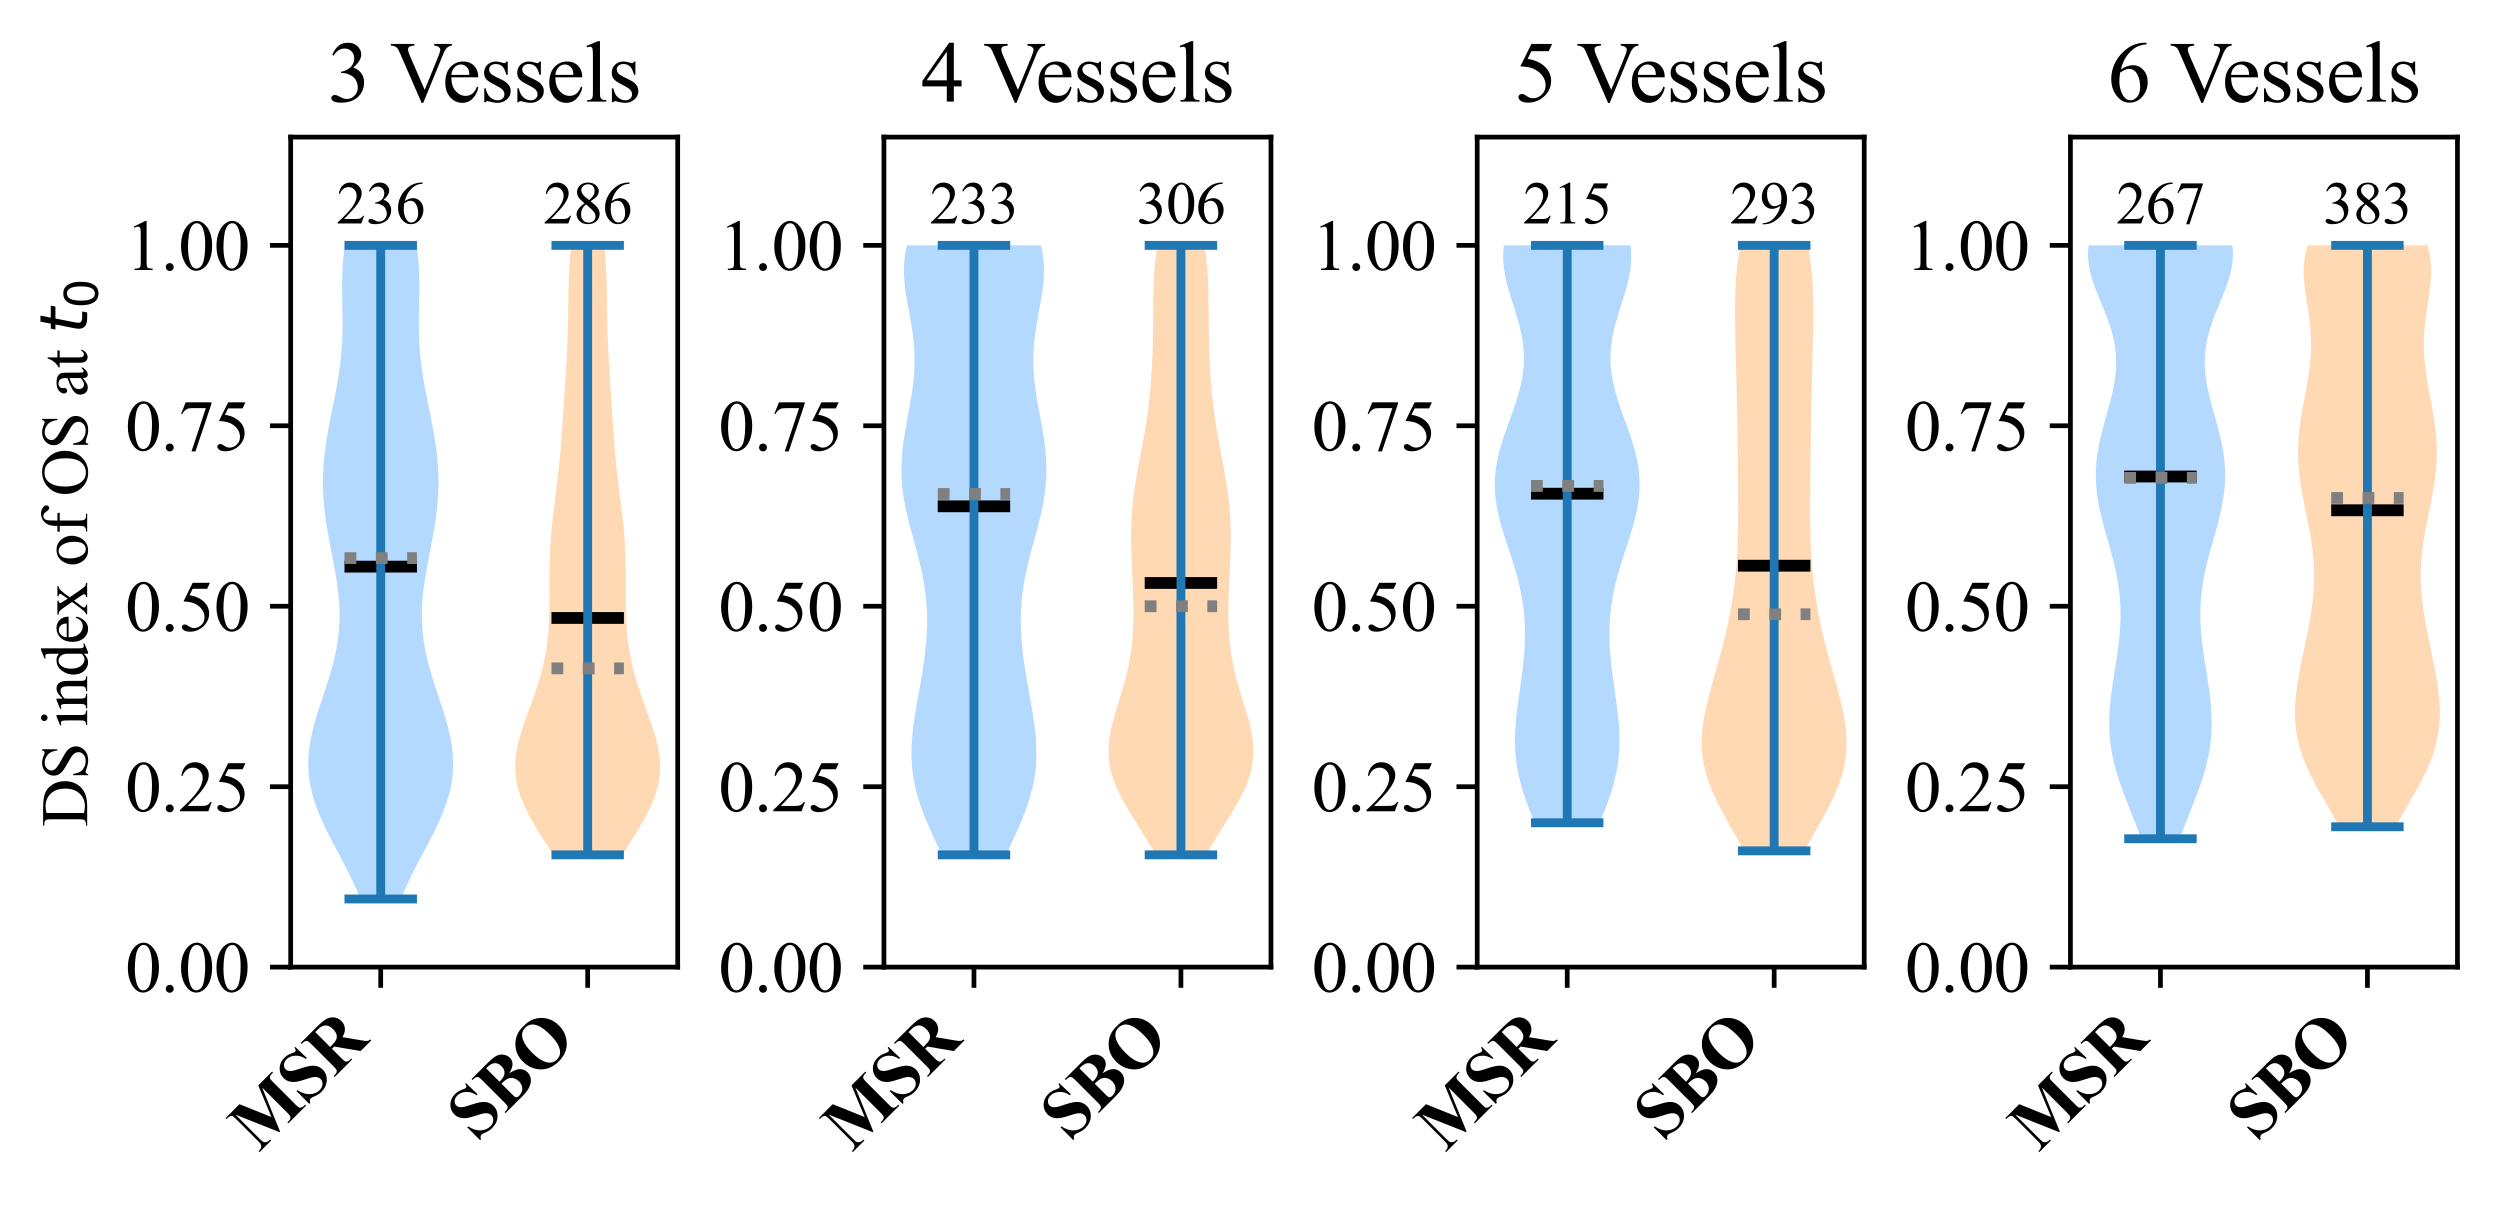 <?xml version="1.0" encoding="utf-8" standalone="no"?>
<!DOCTYPE svg PUBLIC "-//W3C//DTD SVG 1.1//EN"
  "http://www.w3.org/Graphics/SVG/1.1/DTD/svg11.dtd">
<svg xmlns:xlink="http://www.w3.org/1999/xlink" width="423.067pt" height="204.151pt" viewBox="0 0 423.067 204.151" xmlns="http://www.w3.org/2000/svg" version="1.1">
 <defs>
  <style type="text/css">*{stroke-linejoin: round; stroke-linecap: butt}</style>
 </defs>
 <g id="figure_1">
  <g id="patch_1">
   <path d="M 0 204.151 
L 423.067 204.151 
L 423.067 0 
L 0 0 
z
" style="fill: #ffffff"/>
  </g>
  <g id="axes_1">
   <g id="patch_2">
    <path d="M 49.191 163.661 
L 114.685 163.661 
L 114.685 23.199 
L 49.191 23.199 
z
" style="fill: #ffffff"/>
   </g>
   <g id="PolyCollection_1">
    <path d="M 67.848 152.126 
L 61.004 152.126 
L 60.541 151.009 
L 60.047 149.891 
L 59.523 148.774 
L 58.974 147.657 
L 58.405 146.54 
L 57.821 145.422 
L 57.23 144.305 
L 56.638 143.188 
L 56.053 142.071 
L 55.484 140.953 
L 54.937 139.836 
L 54.422 138.719 
L 53.946 137.602 
L 53.515 136.485 
L 53.137 135.367 
L 52.815 134.25 
L 52.556 133.133 
L 52.36 132.016 
L 52.231 130.898 
L 52.168 129.781 
L 52.17 128.664 
L 52.236 127.547 
L 52.361 126.429 
L 52.54 125.312 
L 52.769 124.195 
L 53.04 123.078 
L 53.347 121.961 
L 53.682 120.843 
L 54.037 119.726 
L 54.405 118.609 
L 54.778 117.492 
L 55.148 116.374 
L 55.508 115.257 
L 55.851 114.14 
L 56.172 113.023 
L 56.465 111.906 
L 56.726 110.788 
L 56.951 109.671 
L 57.137 108.554 
L 57.281 107.437 
L 57.384 106.319 
L 57.444 105.202 
L 57.463 104.085 
L 57.441 102.968 
L 57.382 101.85 
L 57.287 100.733 
L 57.161 99.616 
L 57.007 98.499 
L 56.83 97.382 
L 56.636 96.264 
L 56.428 95.147 
L 56.213 94.03 
L 55.996 92.913 
L 55.781 91.795 
L 55.574 90.678 
L 55.379 89.561 
L 55.201 88.444 
L 55.043 87.327 
L 54.909 86.209 
L 54.8 85.092 
L 54.72 83.975 
L 54.67 82.858 
L 54.651 81.74 
L 54.663 80.623 
L 54.706 79.506 
L 54.779 78.389 
L 54.881 77.271 
L 55.01 76.154 
L 55.163 75.037 
L 55.338 73.92 
L 55.532 72.803 
L 55.74 71.685 
L 55.958 70.568 
L 56.183 69.451 
L 56.409 68.334 
L 56.633 67.216 
L 56.85 66.099 
L 57.056 64.982 
L 57.246 63.865 
L 57.418 62.747 
L 57.568 61.63 
L 57.695 60.513 
L 57.798 59.396 
L 57.876 58.279 
L 57.93 57.161 
L 57.961 56.044 
L 57.973 54.927 
L 57.969 53.81 
L 57.954 52.692 
L 57.933 51.575 
L 57.911 50.458 
L 57.895 49.341 
L 57.891 48.224 
L 57.903 47.106 
L 57.938 45.989 
L 58.001 44.872 
L 58.093 43.755 
L 58.219 42.637 
L 58.38 41.52 
L 70.473 41.52 
L 70.473 41.52 
L 70.633 42.637 
L 70.759 43.755 
L 70.852 44.872 
L 70.914 45.989 
L 70.949 47.106 
L 70.962 48.224 
L 70.957 49.341 
L 70.941 50.458 
L 70.92 51.575 
L 70.898 52.692 
L 70.883 53.81 
L 70.879 54.927 
L 70.892 56.044 
L 70.923 57.161 
L 70.977 58.279 
L 71.055 59.396 
L 71.157 60.513 
L 71.284 61.63 
L 71.435 62.747 
L 71.607 63.865 
L 71.797 64.982 
L 72.003 66.099 
L 72.219 67.216 
L 72.443 68.334 
L 72.67 69.451 
L 72.895 70.568 
L 73.113 71.685 
L 73.321 72.803 
L 73.514 73.92 
L 73.689 75.037 
L 73.843 76.154 
L 73.971 77.271 
L 74.073 78.389 
L 74.146 79.506 
L 74.189 80.623 
L 74.201 81.74 
L 74.182 82.858 
L 74.132 83.975 
L 74.052 85.092 
L 73.944 86.209 
L 73.81 87.327 
L 73.652 88.444 
L 73.473 89.561 
L 73.279 90.678 
L 73.072 91.795 
L 72.857 92.913 
L 72.639 94.03 
L 72.424 95.147 
L 72.217 96.264 
L 72.022 97.382 
L 71.846 98.499 
L 71.692 99.616 
L 71.566 100.733 
L 71.471 101.85 
L 71.411 102.968 
L 71.39 104.085 
L 71.408 105.202 
L 71.469 106.319 
L 71.571 107.437 
L 71.716 108.554 
L 71.902 109.671 
L 72.127 110.788 
L 72.387 111.906 
L 72.68 113.023 
L 73.001 114.14 
L 73.345 115.257 
L 73.705 116.374 
L 74.075 117.492 
L 74.447 118.609 
L 74.815 119.726 
L 75.171 120.843 
L 75.506 121.961 
L 75.813 123.078 
L 76.084 124.195 
L 76.313 125.312 
L 76.492 126.429 
L 76.617 127.547 
L 76.682 128.664 
L 76.685 129.781 
L 76.622 130.898 
L 76.492 132.016 
L 76.297 133.133 
L 76.037 134.25 
L 75.716 135.367 
L 75.337 136.485 
L 74.907 137.602 
L 74.43 138.719 
L 73.915 139.836 
L 73.369 140.953 
L 72.799 142.071 
L 72.215 143.188 
L 71.623 144.305 
L 71.032 145.422 
L 70.448 146.54 
L 69.879 147.657 
L 69.33 148.774 
L 68.806 149.891 
L 68.311 151.009 
L 67.848 152.126 
z
" clip-path="url(#p6c067f3e99)" style="fill: #0080ff; fill-opacity: 0.3"/>
   </g>
   <g id="PolyCollection_2">
    <path d="M 105.338 144.662 
L 93.561 144.662 
L 92.923 143.62 
L 92.273 142.578 
L 91.623 141.536 
L 90.982 140.494 
L 90.361 139.452 
L 89.77 138.411 
L 89.221 137.369 
L 88.722 136.327 
L 88.284 135.285 
L 87.913 134.243 
L 87.615 133.201 
L 87.395 132.16 
L 87.254 131.118 
L 87.192 130.076 
L 87.206 129.034 
L 87.293 127.992 
L 87.447 126.95 
L 87.66 125.909 
L 87.924 124.867 
L 88.23 123.825 
L 88.568 122.783 
L 88.93 121.741 
L 89.305 120.699 
L 89.686 119.658 
L 90.064 118.616 
L 90.432 117.574 
L 90.784 116.532 
L 91.117 115.49 
L 91.425 114.448 
L 91.705 113.407 
L 91.958 112.365 
L 92.18 111.323 
L 92.372 110.281 
L 92.534 109.239 
L 92.669 108.197 
L 92.776 107.156 
L 92.858 106.114 
L 92.919 105.072 
L 92.96 104.03 
L 92.985 102.988 
L 92.997 101.946 
L 93.001 100.905 
L 92.999 99.863 
L 92.996 98.821 
L 92.995 97.779 
L 92.999 96.737 
L 93.011 95.695 
L 93.034 94.654 
L 93.07 93.612 
L 93.12 92.57 
L 93.184 91.528 
L 93.262 90.486 
L 93.354 89.444 
L 93.458 88.403 
L 93.573 87.361 
L 93.696 86.319 
L 93.825 85.277 
L 93.956 84.235 
L 94.089 83.193 
L 94.22 82.152 
L 94.347 81.11 
L 94.468 80.068 
L 94.583 79.026 
L 94.691 77.984 
L 94.791 76.942 
L 94.883 75.901 
L 94.968 74.859 
L 95.047 73.817 
L 95.122 72.775 
L 95.192 71.733 
L 95.26 70.691 
L 95.327 69.65 
L 95.393 68.608 
L 95.459 67.566 
L 95.526 66.524 
L 95.593 65.482 
L 95.66 64.44 
L 95.726 63.399 
L 95.79 62.357 
L 95.852 61.315 
L 95.911 60.273 
L 95.964 59.231 
L 96.012 58.189 
L 96.053 57.148 
L 96.087 56.106 
L 96.116 55.064 
L 96.138 54.022 
L 96.155 52.98 
L 96.17 51.938 
L 96.183 50.897 
L 96.198 49.855 
L 96.217 48.813 
L 96.243 47.771 
L 96.277 46.729 
L 96.323 45.687 
L 96.383 44.646 
L 96.457 43.604 
L 96.548 42.562 
L 96.654 41.52 
L 102.246 41.52 
L 102.246 41.52 
L 102.352 42.562 
L 102.442 43.604 
L 102.517 44.646 
L 102.576 45.687 
L 102.623 46.729 
L 102.657 47.771 
L 102.683 48.813 
L 102.701 49.855 
L 102.716 50.897 
L 102.73 51.938 
L 102.744 52.98 
L 102.762 54.022 
L 102.784 55.064 
L 102.812 56.106 
L 102.847 57.148 
L 102.888 58.189 
L 102.936 59.231 
L 102.989 60.273 
L 103.047 61.315 
L 103.109 62.357 
L 103.174 63.399 
L 103.24 64.44 
L 103.307 65.482 
L 103.374 66.524 
L 103.44 67.566 
L 103.507 68.608 
L 103.573 69.65 
L 103.639 70.691 
L 103.707 71.733 
L 103.778 72.775 
L 103.852 73.817 
L 103.932 74.859 
L 104.017 75.901 
L 104.109 76.942 
L 104.209 77.984 
L 104.316 79.026 
L 104.431 80.068 
L 104.553 81.11 
L 104.68 82.152 
L 104.811 83.193 
L 104.943 84.235 
L 105.075 85.277 
L 105.204 86.319 
L 105.327 87.361 
L 105.441 88.403 
L 105.546 89.444 
L 105.638 90.486 
L 105.716 91.528 
L 105.78 92.57 
L 105.83 93.612 
L 105.865 94.654 
L 105.888 95.695 
L 105.901 96.737 
L 105.905 97.779 
L 105.904 98.821 
L 105.901 99.863 
L 105.899 100.905 
L 105.902 101.946 
L 105.915 102.988 
L 105.94 104.03 
L 105.981 105.072 
L 106.041 106.114 
L 106.124 107.156 
L 106.231 108.197 
L 106.365 109.239 
L 106.528 110.281 
L 106.72 111.323 
L 106.942 112.365 
L 107.194 113.407 
L 107.475 114.448 
L 107.783 115.49 
L 108.115 116.532 
L 108.468 117.574 
L 108.836 118.616 
L 109.214 119.658 
L 109.594 120.699 
L 109.97 121.741 
L 110.331 122.783 
L 110.67 123.825 
L 110.976 124.867 
L 111.24 125.909 
L 111.453 126.95 
L 111.607 127.992 
L 111.694 129.034 
L 111.708 130.076 
L 111.646 131.118 
L 111.505 132.16 
L 111.284 133.201 
L 110.987 134.243 
L 110.616 135.285 
L 110.178 136.327 
L 109.679 137.369 
L 109.13 138.411 
L 108.539 139.452 
L 107.918 140.494 
L 107.277 141.536 
L 106.626 142.578 
L 105.977 143.62 
L 105.338 144.662 
z
" clip-path="url(#p6c067f3e99)" style="fill: #ff8000; fill-opacity: 0.3"/>
   </g>
   <g id="matplotlib.axis_1">
    <g id="xtick_1">
     <g id="line2d_1">
      <defs>
       <path id="mc353704ed9" d="M 0 0 
L 0 3.5 
" style="stroke: #000000; stroke-width: 0.8"/>
      </defs>
      <g>
       <use xlink:href="#mc353704ed9" x="64.426" y="163.661" style="stroke: #000000; stroke-width: 0.8"/>
      </g>
     </g>
     <g id="text_1">
      <!-- MSR -->
      <g transform="translate(43.755 195.136) rotate(-45) scale(0.12 -0.12)">
       <defs>
        <path id="TimesNewRomanPS-BoldMT-4d" d="M 3050 1444 
L 4200 4238 
L 5925 4238 
L 5925 4122 
L 5788 4122 
Q 5600 4122 5488 4056 
Q 5409 4013 5363 3909 
Q 5328 3834 5328 3519 
L 5328 725 
Q 5328 400 5362 319 
Q 5397 238 5503 177 
Q 5609 116 5788 116 
L 5925 116 
L 5925 0 
L 3713 0 
L 3713 116 
L 3850 116 
Q 4038 116 4150 181 
Q 4228 225 4275 331 
Q 4309 406 4309 725 
L 4309 3866 
L 2684 0 
L 2609 0 
L 959 3838 
L 959 853 
Q 959 541 975 469 
Q 1016 313 1152 214 
Q 1288 116 1578 116 
L 1578 0 
L 128 0 
L 128 116 
L 172 116 
Q 313 113 434 161 
Q 556 209 618 290 
Q 681 372 716 519 
Q 722 553 722 838 
L 722 3519 
Q 722 3841 687 3920 
Q 653 4000 547 4061 
Q 441 4122 263 4122 
L 128 4122 
L 128 4238 
L 1859 4238 
L 3050 1444 
z
" transform="scale(0.016)"/>
        <path id="TimesNewRomanPS-BoldMT-53" d="M 3006 4334 
L 3041 2922 
L 2913 2922 
Q 2822 3453 2467 3776 
Q 2113 4100 1700 4100 
Q 1381 4100 1195 3929 
Q 1009 3759 1009 3538 
Q 1009 3397 1075 3288 
Q 1166 3141 1366 2997 
Q 1513 2894 2044 2631 
Q 2788 2266 3047 1941 
Q 3303 1616 3303 1197 
Q 3303 666 2889 283 
Q 2475 -100 1838 -100 
Q 1638 -100 1459 -59 
Q 1281 -19 1013 94 
Q 863 156 766 156 
Q 684 156 593 93 
Q 503 31 447 -97 
L 331 -97 
L 331 1503 
L 447 1503 
Q 584 828 976 473 
Q 1369 119 1822 119 
Q 2172 119 2380 309 
Q 2588 500 2588 753 
Q 2588 903 2508 1043 
Q 2428 1184 2265 1311 
Q 2103 1438 1691 1641 
Q 1113 1925 859 2125 
Q 606 2325 470 2572 
Q 334 2819 334 3116 
Q 334 3622 706 3978 
Q 1078 4334 1644 4334 
Q 1850 4334 2044 4284 
Q 2191 4247 2402 4145 
Q 2613 4044 2697 4044 
Q 2778 4044 2825 4094 
Q 2872 4144 2913 4334 
L 3006 4334 
z
" transform="scale(0.016)"/>
        <path id="TimesNewRomanPS-BoldMT-52" d="M 1700 1931 
L 1700 744 
Q 1700 400 1742 311 
Q 1784 222 1890 169 
Q 1997 116 2288 116 
L 2288 0 
L 119 0 
L 119 116 
Q 413 116 517 170 
Q 622 225 664 312 
Q 706 400 706 744 
L 706 3494 
Q 706 3838 664 3927 
Q 622 4016 515 4069 
Q 409 4122 119 4122 
L 119 4238 
L 2088 4238 
Q 2856 4238 3212 4131 
Q 3569 4025 3794 3739 
Q 4019 3453 4019 3069 
Q 4019 2600 3681 2294 
Q 3466 2100 3078 2003 
L 4097 569 
Q 4297 291 4381 222 
Q 4509 125 4678 116 
L 4678 0 
L 3344 0 
L 1978 1931 
L 1700 1931 
z
M 1700 4009 
L 1700 2153 
L 1878 2153 
Q 2313 2153 2528 2233 
Q 2744 2313 2867 2520 
Q 2991 2728 2991 3063 
Q 2991 3547 2764 3778 
Q 2538 4009 2034 4009 
L 1700 4009 
z
" transform="scale(0.016)"/>
       </defs>
       <use xlink:href="#TimesNewRomanPS-BoldMT-4d"/>
       <use xlink:href="#TimesNewRomanPS-BoldMT-53" x="94.385"/>
       <use xlink:href="#TimesNewRomanPS-BoldMT-52" x="150"/>
      </g>
     </g>
    </g>
    <g id="xtick_2">
     <g id="line2d_2">
      <g>
       <use xlink:href="#mc353704ed9" x="99.45" y="163.661" style="stroke: #000000; stroke-width: 0.8"/>
      </g>
     </g>
     <g id="text_2">
      <!-- SBO -->
      <g transform="translate(80.656 193.259) rotate(-45) scale(0.12 -0.12)">
       <defs>
        <path id="TimesNewRomanPS-BoldMT-42" d="M 2847 2247 
Q 3450 2106 3694 1906 
Q 4044 1622 4044 1169 
Q 4044 691 3659 378 
Q 3188 0 2288 0 
L 134 0 
L 134 116 
Q 428 116 533 170 
Q 638 225 680 312 
Q 722 400 722 744 
L 722 3494 
Q 722 3838 680 3927 
Q 638 4016 531 4069 
Q 425 4122 134 4122 
L 134 4238 
L 2166 4238 
Q 2894 4238 3197 4108 
Q 3500 3978 3675 3720 
Q 3850 3463 3850 3172 
Q 3850 2866 3628 2627 
Q 3406 2388 2847 2247 
z
M 1709 2331 
Q 2153 2331 2364 2431 
Q 2575 2531 2687 2712 
Q 2800 2894 2800 3175 
Q 2800 3456 2689 3636 
Q 2578 3816 2372 3909 
Q 2166 4003 1709 4000 
L 1709 2331 
z
M 1709 2088 
L 1709 728 
L 1706 572 
Q 1706 403 1792 317 
Q 1878 231 2047 231 
Q 2297 231 2508 342 
Q 2719 453 2831 664 
Q 2944 875 2944 1134 
Q 2944 1431 2806 1667 
Q 2669 1903 2428 1997 
Q 2188 2091 1709 2088 
z
" transform="scale(0.016)"/>
        <path id="TimesNewRomanPS-BoldMT-4f" d="M 2472 4297 
Q 3484 4334 4117 3706 
Q 4750 3078 4750 2134 
Q 4750 1328 4278 716 
Q 3653 -97 2513 -97 
Q 1369 -97 744 678 
Q 250 1291 250 2131 
Q 250 3075 892 3704 
Q 1534 4334 2472 4297 
z
M 2509 4097 
Q 1928 4097 1625 3503 
Q 1378 3016 1378 2103 
Q 1378 1019 1759 500 
Q 2025 138 2503 138 
Q 2825 138 3041 294 
Q 3316 494 3469 933 
Q 3622 1372 3622 2078 
Q 3622 2919 3465 3336 
Q 3309 3753 3067 3925 
Q 2825 4097 2509 4097 
z
" transform="scale(0.016)"/>
       </defs>
       <use xlink:href="#TimesNewRomanPS-BoldMT-53"/>
       <use xlink:href="#TimesNewRomanPS-BoldMT-42" x="55.615"/>
       <use xlink:href="#TimesNewRomanPS-BoldMT-4f" x="122.314"/>
      </g>
     </g>
    </g>
   </g>
   <g id="matplotlib.axis_2">
    <g id="ytick_1">
     <g id="line2d_3">
      <defs>
       <path id="ma5d0525f5a" d="M 0 0 
L -3.5 0 
" style="stroke: #000000; stroke-width: 0.8"/>
      </defs>
      <g>
       <use xlink:href="#ma5d0525f5a" x="49.191" y="163.661" style="stroke: #000000; stroke-width: 0.8"/>
      </g>
     </g>
     <g id="text_3">
      <!-- 0.00 -->
      <g transform="translate(21.191 167.828) scale(0.12 -0.12)">
       <defs>
        <path id="TimesNewRomanPSMT-30" d="M 231 2094 
Q 231 2819 450 3342 
Q 669 3866 1031 4122 
Q 1313 4325 1613 4325 
Q 2100 4325 2488 3828 
Q 2972 3213 2972 2159 
Q 2972 1422 2759 906 
Q 2547 391 2217 158 
Q 1888 -75 1581 -75 
Q 975 -75 572 641 
Q 231 1244 231 2094 
z
M 844 2016 
Q 844 1141 1059 588 
Q 1238 122 1591 122 
Q 1759 122 1940 273 
Q 2122 425 2216 781 
Q 2359 1319 2359 2297 
Q 2359 3022 2209 3506 
Q 2097 3866 1919 4016 
Q 1791 4119 1609 4119 
Q 1397 4119 1231 3928 
Q 1006 3669 925 3112 
Q 844 2556 844 2016 
z
" transform="scale(0.016)"/>
        <path id="TimesNewRomanPSMT-2e" d="M 800 606 
Q 947 606 1047 504 
Q 1147 403 1147 259 
Q 1147 116 1045 14 
Q 944 -88 800 -88 
Q 656 -88 554 14 
Q 453 116 453 259 
Q 453 406 554 506 
Q 656 606 800 606 
z
" transform="scale(0.016)"/>
       </defs>
       <use xlink:href="#TimesNewRomanPSMT-30"/>
       <use xlink:href="#TimesNewRomanPSMT-2e" x="50"/>
       <use xlink:href="#TimesNewRomanPSMT-30" x="75"/>
       <use xlink:href="#TimesNewRomanPSMT-30" x="125"/>
      </g>
     </g>
    </g>
    <g id="ytick_2">
     <g id="line2d_4">
      <g>
       <use xlink:href="#ma5d0525f5a" x="49.191" y="133.126" style="stroke: #000000; stroke-width: 0.8"/>
      </g>
     </g>
     <g id="text_4">
      <!-- 0.25 -->
      <g transform="translate(21.191 137.292) scale(0.12 -0.12)">
       <defs>
        <path id="TimesNewRomanPSMT-32" d="M 2934 816 
L 2638 0 
L 138 0 
L 138 116 
Q 1241 1122 1691 1759 
Q 2141 2397 2141 2925 
Q 2141 3328 1894 3587 
Q 1647 3847 1303 3847 
Q 991 3847 742 3664 
Q 494 3481 375 3128 
L 259 3128 
Q 338 3706 661 4015 
Q 984 4325 1469 4325 
Q 1984 4325 2329 3994 
Q 2675 3663 2675 3213 
Q 2675 2891 2525 2569 
Q 2294 2063 1775 1497 
Q 997 647 803 472 
L 1909 472 
Q 2247 472 2383 497 
Q 2519 522 2628 598 
Q 2738 675 2819 816 
L 2934 816 
z
" transform="scale(0.016)"/>
        <path id="TimesNewRomanPSMT-35" d="M 2778 4238 
L 2534 3706 
L 1259 3706 
L 981 3138 
Q 1809 3016 2294 2522 
Q 2709 2097 2709 1522 
Q 2709 1188 2573 903 
Q 2438 619 2231 419 
Q 2025 219 1772 97 
Q 1413 -75 1034 -75 
Q 653 -75 479 54 
Q 306 184 306 341 
Q 306 428 378 495 
Q 450 563 559 563 
Q 641 563 702 538 
Q 763 513 909 409 
Q 1144 247 1384 247 
Q 1750 247 2026 523 
Q 2303 800 2303 1197 
Q 2303 1581 2056 1914 
Q 1809 2247 1375 2428 
Q 1034 2569 447 2591 
L 1259 4238 
L 2778 4238 
z
" transform="scale(0.016)"/>
       </defs>
       <use xlink:href="#TimesNewRomanPSMT-30"/>
       <use xlink:href="#TimesNewRomanPSMT-2e" x="50"/>
       <use xlink:href="#TimesNewRomanPSMT-32" x="75"/>
       <use xlink:href="#TimesNewRomanPSMT-35" x="125"/>
      </g>
     </g>
    </g>
    <g id="ytick_3">
     <g id="line2d_5">
      <g>
       <use xlink:href="#ma5d0525f5a" x="49.191" y="102.591" style="stroke: #000000; stroke-width: 0.8"/>
      </g>
     </g>
     <g id="text_5">
      <!-- 0.50 -->
      <g transform="translate(21.191 106.757) scale(0.12 -0.12)">
       <use xlink:href="#TimesNewRomanPSMT-30"/>
       <use xlink:href="#TimesNewRomanPSMT-2e" x="50"/>
       <use xlink:href="#TimesNewRomanPSMT-35" x="75"/>
       <use xlink:href="#TimesNewRomanPSMT-30" x="125"/>
      </g>
     </g>
    </g>
    <g id="ytick_4">
     <g id="line2d_6">
      <g>
       <use xlink:href="#ma5d0525f5a" x="49.191" y="72.055" style="stroke: #000000; stroke-width: 0.8"/>
      </g>
     </g>
     <g id="text_6">
      <!-- 0.75 -->
      <g transform="translate(21.191 76.222) scale(0.12 -0.12)">
       <defs>
        <path id="TimesNewRomanPSMT-37" d="M 644 4238 
L 2916 4238 
L 2916 4119 
L 1503 -88 
L 1153 -88 
L 2419 3728 
L 1253 3728 
Q 900 3728 750 3644 
Q 488 3500 328 3200 
L 238 3234 
L 644 4238 
z
" transform="scale(0.016)"/>
       </defs>
       <use xlink:href="#TimesNewRomanPSMT-30"/>
       <use xlink:href="#TimesNewRomanPSMT-2e" x="50"/>
       <use xlink:href="#TimesNewRomanPSMT-37" x="75"/>
       <use xlink:href="#TimesNewRomanPSMT-35" x="125"/>
      </g>
     </g>
    </g>
    <g id="ytick_5">
     <g id="line2d_7">
      <g>
       <use xlink:href="#ma5d0525f5a" x="49.191" y="41.52" style="stroke: #000000; stroke-width: 0.8"/>
      </g>
     </g>
     <g id="text_7">
      <!-- 1.00 -->
      <g transform="translate(21.191 45.686) scale(0.12 -0.12)">
       <defs>
        <path id="TimesNewRomanPSMT-31" d="M 750 3822 
L 1781 4325 
L 1884 4325 
L 1884 747 
Q 1884 391 1914 303 
Q 1944 216 2037 169 
Q 2131 122 2419 116 
L 2419 0 
L 825 0 
L 825 116 
Q 1125 122 1212 167 
Q 1300 213 1334 289 
Q 1369 366 1369 747 
L 1369 3034 
Q 1369 3497 1338 3628 
Q 1316 3728 1258 3775 
Q 1200 3822 1119 3822 
Q 1003 3822 797 3725 
L 750 3822 
z
" transform="scale(0.016)"/>
       </defs>
       <use xlink:href="#TimesNewRomanPSMT-31"/>
       <use xlink:href="#TimesNewRomanPSMT-2e" x="50"/>
       <use xlink:href="#TimesNewRomanPSMT-30" x="75"/>
       <use xlink:href="#TimesNewRomanPSMT-30" x="125"/>
      </g>
     </g>
    </g>
    <g id="text_8">
     <!-- DS index of OS at $t_0$ -->
     <g transform="translate(14.838 139.905) rotate(-90) scale(0.11 -0.11)">
      <defs>
       <path id="TimesNewRomanPSMT-44" d="M 109 0 
L 109 116 
L 269 116 
Q 538 116 650 288 
Q 719 391 719 750 
L 719 3488 
Q 719 3884 631 3984 
Q 509 4122 269 4122 
L 109 4122 
L 109 4238 
L 1834 4238 
Q 2784 4238 3279 4022 
Q 3775 3806 4076 3303 
Q 4378 2800 4378 2141 
Q 4378 1256 3841 663 
Q 3238 0 2003 0 
L 109 0 
z
M 1319 306 
Q 1716 219 1984 219 
Q 2709 219 3187 728 
Q 3666 1238 3666 2109 
Q 3666 2988 3187 3494 
Q 2709 4000 1959 4000 
Q 1678 4000 1319 3909 
L 1319 306 
z
" transform="scale(0.016)"/>
       <path id="TimesNewRomanPSMT-53" d="M 2934 4334 
L 2934 2869 
L 2819 2869 
Q 2763 3291 2617 3541 
Q 2472 3791 2203 3937 
Q 1934 4084 1647 4084 
Q 1322 4084 1109 3886 
Q 897 3688 897 3434 
Q 897 3241 1031 3081 
Q 1225 2847 1953 2456 
Q 2547 2138 2764 1967 
Q 2981 1797 3098 1565 
Q 3216 1334 3216 1081 
Q 3216 600 2842 251 
Q 2469 -97 1881 -97 
Q 1697 -97 1534 -69 
Q 1438 -53 1133 45 
Q 828 144 747 144 
Q 669 144 623 97 
Q 578 50 556 -97 
L 441 -97 
L 441 1356 
L 556 1356 
Q 638 900 775 673 
Q 913 447 1195 297 
Q 1478 147 1816 147 
Q 2206 147 2432 353 
Q 2659 559 2659 841 
Q 2659 997 2573 1156 
Q 2488 1316 2306 1453 
Q 2184 1547 1640 1851 
Q 1097 2156 867 2337 
Q 638 2519 519 2737 
Q 400 2956 400 3219 
Q 400 3675 750 4004 
Q 1100 4334 1641 4334 
Q 1978 4334 2356 4169 
Q 2531 4091 2603 4091 
Q 2684 4091 2736 4139 
Q 2788 4188 2819 4334 
L 2934 4334 
z
" transform="scale(0.016)"/>
       <path id="TimesNewRomanPSMT-20" transform="scale(0.016)"/>
       <path id="TimesNewRomanPSMT-69" d="M 928 4444 
Q 1059 4444 1151 4351 
Q 1244 4259 1244 4128 
Q 1244 3997 1151 3903 
Q 1059 3809 928 3809 
Q 797 3809 703 3903 
Q 609 3997 609 4128 
Q 609 4259 701 4351 
Q 794 4444 928 4444 
z
M 1188 2947 
L 1188 647 
Q 1188 378 1227 289 
Q 1266 200 1342 156 
Q 1419 113 1622 113 
L 1622 0 
L 231 0 
L 231 113 
Q 441 113 512 153 
Q 584 194 626 287 
Q 669 381 669 647 
L 669 1750 
Q 669 2216 641 2353 
Q 619 2453 572 2492 
Q 525 2531 444 2531 
Q 356 2531 231 2484 
L 188 2597 
L 1050 2947 
L 1188 2947 
z
" transform="scale(0.016)"/>
       <path id="TimesNewRomanPSMT-6e" d="M 1034 2341 
Q 1538 2947 1994 2947 
Q 2228 2947 2397 2830 
Q 2566 2713 2666 2444 
Q 2734 2256 2734 1869 
L 2734 647 
Q 2734 375 2778 278 
Q 2813 200 2889 156 
Q 2966 113 3172 113 
L 3172 0 
L 1756 0 
L 1756 113 
L 1816 113 
Q 2016 113 2095 173 
Q 2175 234 2206 353 
Q 2219 400 2219 647 
L 2219 1819 
Q 2219 2209 2117 2386 
Q 2016 2563 1775 2563 
Q 1403 2563 1034 2156 
L 1034 647 
Q 1034 356 1069 288 
Q 1113 197 1189 155 
Q 1266 113 1500 113 
L 1500 0 
L 84 0 
L 84 113 
L 147 113 
Q 366 113 442 223 
Q 519 334 519 647 
L 519 1709 
Q 519 2225 495 2337 
Q 472 2450 423 2490 
Q 375 2531 294 2531 
Q 206 2531 84 2484 
L 38 2597 
L 900 2947 
L 1034 2947 
L 1034 2341 
z
" transform="scale(0.016)"/>
       <path id="TimesNewRomanPSMT-64" d="M 2222 322 
Q 2013 103 1813 7 
Q 1613 -88 1381 -88 
Q 913 -88 563 304 
Q 213 697 213 1313 
Q 213 1928 600 2439 
Q 988 2950 1597 2950 
Q 1975 2950 2222 2709 
L 2222 3238 
Q 2222 3728 2198 3840 
Q 2175 3953 2125 3993 
Q 2075 4034 2000 4034 
Q 1919 4034 1784 3984 
L 1744 4094 
L 2597 4444 
L 2738 4444 
L 2738 1134 
Q 2738 631 2761 520 
Q 2784 409 2836 365 
Q 2888 322 2956 322 
Q 3041 322 3181 375 
L 3216 266 
L 2366 -88 
L 2222 -88 
L 2222 322 
z
M 2222 541 
L 2222 2016 
Q 2203 2228 2109 2403 
Q 2016 2578 1861 2667 
Q 1706 2756 1559 2756 
Q 1284 2756 1069 2509 
Q 784 2184 784 1559 
Q 784 928 1059 592 
Q 1334 256 1672 256 
Q 1956 256 2222 541 
z
" transform="scale(0.016)"/>
       <path id="TimesNewRomanPSMT-65" d="M 681 1784 
Q 678 1147 991 784 
Q 1303 422 1725 422 
Q 2006 422 2214 576 
Q 2422 731 2563 1106 
L 2659 1044 
Q 2594 616 2278 264 
Q 1963 -88 1488 -88 
Q 972 -88 605 314 
Q 238 716 238 1394 
Q 238 2128 614 2539 
Q 991 2950 1559 2950 
Q 2041 2950 2350 2633 
Q 2659 2316 2659 1784 
L 681 1784 
z
M 681 1966 
L 2006 1966 
Q 1991 2241 1941 2353 
Q 1863 2528 1708 2628 
Q 1553 2728 1384 2728 
Q 1125 2728 920 2526 
Q 716 2325 681 1966 
z
" transform="scale(0.016)"/>
       <path id="TimesNewRomanPSMT-78" d="M 84 2863 
L 1431 2863 
L 1431 2747 
Q 1303 2747 1251 2703 
Q 1200 2659 1200 2588 
Q 1200 2513 1309 2356 
Q 1344 2306 1413 2200 
L 1616 1875 
L 1850 2200 
Q 2075 2509 2075 2591 
Q 2075 2656 2022 2701 
Q 1969 2747 1850 2747 
L 1850 2863 
L 2819 2863 
L 2819 2747 
Q 2666 2738 2553 2663 
Q 2400 2556 2134 2200 
L 1744 1678 
L 2456 653 
Q 2719 275 2831 198 
Q 2944 122 3122 113 
L 3122 0 
L 1772 0 
L 1772 113 
Q 1913 113 1991 175 
Q 2050 219 2050 291 
Q 2050 363 1850 653 
L 1431 1266 
L 972 653 
Q 759 369 759 316 
Q 759 241 829 180 
Q 900 119 1041 113 
L 1041 0 
L 106 0 
L 106 113 
Q 219 128 303 191 
Q 422 281 703 653 
L 1303 1450 
L 759 2238 
Q 528 2575 401 2661 
Q 275 2747 84 2747 
L 84 2863 
z
" transform="scale(0.016)"/>
       <path id="TimesNewRomanPSMT-6f" d="M 1600 2947 
Q 2250 2947 2644 2453 
Q 2978 2031 2978 1484 
Q 2978 1100 2793 706 
Q 2609 313 2286 112 
Q 1963 -88 1566 -88 
Q 919 -88 538 428 
Q 216 863 216 1403 
Q 216 1797 411 2186 
Q 606 2575 925 2761 
Q 1244 2947 1600 2947 
z
M 1503 2744 
Q 1338 2744 1170 2645 
Q 1003 2547 900 2300 
Q 797 2053 797 1666 
Q 797 1041 1045 587 
Q 1294 134 1700 134 
Q 2003 134 2200 384 
Q 2397 634 2397 1244 
Q 2397 2006 2069 2444 
Q 1847 2744 1503 2744 
z
" transform="scale(0.016)"/>
       <path id="TimesNewRomanPSMT-66" d="M 1319 2638 
L 1319 756 
Q 1319 356 1406 250 
Q 1522 113 1716 113 
L 1975 113 
L 1975 0 
L 266 0 
L 266 113 
L 394 113 
Q 519 113 622 175 
Q 725 238 764 344 
Q 803 450 803 756 
L 803 2638 
L 247 2638 
L 247 2863 
L 803 2863 
L 803 3050 
Q 803 3478 940 3775 
Q 1078 4072 1361 4255 
Q 1644 4438 1997 4438 
Q 2325 4438 2600 4225 
Q 2781 4084 2781 3909 
Q 2781 3816 2700 3733 
Q 2619 3650 2525 3650 
Q 2453 3650 2373 3701 
Q 2294 3753 2178 3923 
Q 2063 4094 1966 4153 
Q 1869 4213 1750 4213 
Q 1606 4213 1506 4136 
Q 1406 4059 1362 3898 
Q 1319 3738 1319 3069 
L 1319 2863 
L 2056 2863 
L 2056 2638 
L 1319 2638 
z
" transform="scale(0.016)"/>
       <path id="TimesNewRomanPSMT-4f" d="M 2341 4334 
Q 3166 4334 3770 3707 
Q 4375 3081 4375 2144 
Q 4375 1178 3765 540 
Q 3156 -97 2291 -97 
Q 1416 -97 820 525 
Q 225 1147 225 2134 
Q 225 3144 913 3781 
Q 1509 4334 2341 4334 
z
M 2281 4106 
Q 1713 4106 1369 3684 
Q 941 3159 941 2147 
Q 941 1109 1384 550 
Q 1725 125 2284 125 
Q 2881 125 3270 590 
Q 3659 1056 3659 2059 
Q 3659 3147 3231 3681 
Q 2888 4106 2281 4106 
z
" transform="scale(0.016)"/>
       <path id="TimesNewRomanPSMT-61" d="M 1822 413 
Q 1381 72 1269 19 
Q 1100 -59 909 -59 
Q 613 -59 420 144 
Q 228 347 228 678 
Q 228 888 322 1041 
Q 450 1253 767 1440 
Q 1084 1628 1822 1897 
L 1822 2009 
Q 1822 2438 1686 2597 
Q 1550 2756 1291 2756 
Q 1094 2756 978 2650 
Q 859 2544 859 2406 
L 866 2225 
Q 866 2081 792 2003 
Q 719 1925 600 1925 
Q 484 1925 411 2006 
Q 338 2088 338 2228 
Q 338 2497 613 2722 
Q 888 2947 1384 2947 
Q 1766 2947 2009 2819 
Q 2194 2722 2281 2516 
Q 2338 2381 2338 1966 
L 2338 994 
Q 2338 584 2353 492 
Q 2369 400 2405 369 
Q 2441 338 2488 338 
Q 2538 338 2575 359 
Q 2641 400 2828 588 
L 2828 413 
Q 2478 -56 2159 -56 
Q 2006 -56 1915 50 
Q 1825 156 1822 413 
z
M 1822 616 
L 1822 1706 
Q 1350 1519 1213 1441 
Q 966 1303 859 1153 
Q 753 1003 753 825 
Q 753 600 887 451 
Q 1022 303 1197 303 
Q 1434 303 1822 616 
z
" transform="scale(0.016)"/>
       <path id="TimesNewRomanPSMT-74" d="M 1031 3803 
L 1031 2863 
L 1700 2863 
L 1700 2644 
L 1031 2644 
L 1031 788 
Q 1031 509 1111 412 
Q 1191 316 1316 316 
Q 1419 316 1516 380 
Q 1613 444 1666 569 
L 1788 569 
Q 1678 263 1478 108 
Q 1278 -47 1066 -47 
Q 922 -47 784 33 
Q 647 113 581 261 
Q 516 409 516 719 
L 516 2644 
L 63 2644 
L 63 2747 
Q 234 2816 414 2980 
Q 594 3144 734 3369 
Q 806 3488 934 3803 
L 1031 3803 
z
" transform="scale(0.016)"/>
       <path id="DejaVuSans-Oblique-74" d="M 2706 3500 
L 2619 3053 
L 1472 3053 
L 1100 1153 
Q 1081 1047 1072 975 
Q 1063 903 1063 863 
Q 1063 663 1183 572 
Q 1303 481 1569 481 
L 2150 481 
L 2053 0 
L 1503 0 
Q 991 0 739 200 
Q 488 400 488 806 
Q 488 878 497 964 
Q 506 1050 525 1153 
L 897 3053 
L 409 3053 
L 500 3500 
L 978 3500 
L 1172 4494 
L 1747 4494 
L 1556 3500 
L 2706 3500 
z
" transform="scale(0.016)"/>
       <path id="DejaVuSans-30" d="M 2034 4250 
Q 1547 4250 1301 3770 
Q 1056 3291 1056 2328 
Q 1056 1369 1301 889 
Q 1547 409 2034 409 
Q 2525 409 2770 889 
Q 3016 1369 3016 2328 
Q 3016 3291 2770 3770 
Q 2525 4250 2034 4250 
z
M 2034 4750 
Q 2819 4750 3233 4129 
Q 3647 3509 3647 2328 
Q 3647 1150 3233 529 
Q 2819 -91 2034 -91 
Q 1250 -91 836 529 
Q 422 1150 422 2328 
Q 422 3509 836 4129 
Q 1250 4750 2034 4750 
z
" transform="scale(0.016)"/>
      </defs>
      <use xlink:href="#TimesNewRomanPSMT-44" transform="translate(0 0.781)"/>
      <use xlink:href="#TimesNewRomanPSMT-53" transform="translate(72.217 0.781)"/>
      <use xlink:href="#TimesNewRomanPSMT-20" transform="translate(127.832 0.781)"/>
      <use xlink:href="#TimesNewRomanPSMT-69" transform="translate(152.832 0.781)"/>
      <use xlink:href="#TimesNewRomanPSMT-6e" transform="translate(180.615 0.781)"/>
      <use xlink:href="#TimesNewRomanPSMT-64" transform="translate(230.615 0.781)"/>
      <use xlink:href="#TimesNewRomanPSMT-65" transform="translate(280.615 0.781)"/>
      <use xlink:href="#TimesNewRomanPSMT-78" transform="translate(325 0.781)"/>
      <use xlink:href="#TimesNewRomanPSMT-20" transform="translate(375 0.781)"/>
      <use xlink:href="#TimesNewRomanPSMT-6f" transform="translate(400 0.781)"/>
      <use xlink:href="#TimesNewRomanPSMT-66" transform="translate(450 0.781)"/>
      <use xlink:href="#TimesNewRomanPSMT-20" transform="translate(483.301 0.781)"/>
      <use xlink:href="#TimesNewRomanPSMT-4f" transform="translate(508.301 0.781)"/>
      <use xlink:href="#TimesNewRomanPSMT-53" transform="translate(580.518 0.781)"/>
      <use xlink:href="#TimesNewRomanPSMT-20" transform="translate(636.133 0.781)"/>
      <use xlink:href="#TimesNewRomanPSMT-61" transform="translate(661.133 0.781)"/>
      <use xlink:href="#TimesNewRomanPSMT-74" transform="translate(705.518 0.781)"/>
      <use xlink:href="#TimesNewRomanPSMT-20" transform="translate(733.301 0.781)"/>
      <use xlink:href="#DejaVuSans-Oblique-74" transform="translate(758.301 0.781)"/>
      <use xlink:href="#DejaVuSans-30" transform="translate(797.51 -15.625) scale(0.7)"/>
     </g>
    </g>
   </g>
   <g id="LineCollection_1">
    <path d="M 58.297 95.891 
L 70.555 95.891 
" clip-path="url(#p6c067f3e99)" style="fill: none; stroke: #000000; stroke-width: 2"/>
    <path d="M 93.321 104.574 
L 105.579 104.574 
" clip-path="url(#p6c067f3e99)" style="fill: none; stroke: #000000; stroke-width: 2"/>
   </g>
   <g id="LineCollection_2">
    <path d="M 58.297 41.52 
L 70.555 41.52 
" clip-path="url(#p6c067f3e99)" style="fill: none; stroke: #1f77b4; stroke-width: 1.5"/>
    <path d="M 93.321 41.52 
L 105.579 41.52 
" clip-path="url(#p6c067f3e99)" style="fill: none; stroke: #1f77b4; stroke-width: 1.5"/>
   </g>
   <g id="LineCollection_3">
    <path d="M 58.297 152.126 
L 70.555 152.126 
" clip-path="url(#p6c067f3e99)" style="fill: none; stroke: #1f77b4; stroke-width: 1.5"/>
    <path d="M 93.321 144.662 
L 105.579 144.662 
" clip-path="url(#p6c067f3e99)" style="fill: none; stroke: #1f77b4; stroke-width: 1.5"/>
   </g>
   <g id="LineCollection_4">
    <path d="M 64.426 152.126 
L 64.426 41.52 
" clip-path="url(#p6c067f3e99)" style="fill: none; stroke: #1f77b4; stroke-width: 1.5"/>
    <path d="M 99.45 144.662 
L 99.45 41.52 
" clip-path="url(#p6c067f3e99)" style="fill: none; stroke: #1f77b4; stroke-width: 1.5"/>
   </g>
   <g id="LineCollection_5">
    <path d="M 58.297 94.448 
L 70.555 94.448 
" clip-path="url(#p6c067f3e99)" style="fill: none; stroke-dasharray: 2,3.3; stroke-dashoffset: 0; stroke: #808080; stroke-width: 2"/>
    <path d="M 93.321 113.108 
L 105.579 113.108 
" clip-path="url(#p6c067f3e99)" style="fill: none; stroke-dasharray: 2,3.3; stroke-dashoffset: 0; stroke: #808080; stroke-width: 2"/>
   </g>
   <g id="patch_3">
    <path d="M 49.191 163.661 
L 49.191 23.199 
" style="fill: none; stroke: #000000; stroke-width: 0.8; stroke-linejoin: miter; stroke-linecap: square"/>
   </g>
   <g id="patch_4">
    <path d="M 114.685 163.661 
L 114.685 23.199 
" style="fill: none; stroke: #000000; stroke-width: 0.8; stroke-linejoin: miter; stroke-linecap: square"/>
   </g>
   <g id="patch_5">
    <path d="M 49.191 163.661 
L 114.685 163.661 
" style="fill: none; stroke: #000000; stroke-width: 0.8; stroke-linejoin: miter; stroke-linecap: square"/>
   </g>
   <g id="patch_6">
    <path d="M 49.191 23.199 
L 114.685 23.199 
" style="fill: none; stroke: #000000; stroke-width: 0.8; stroke-linejoin: miter; stroke-linecap: square"/>
   </g>
   <g id="text_9">
    <!-- 236 -->
    <g transform="translate(56.926 37.815) scale(0.1 -0.1)">
     <defs>
      <path id="TimesNewRomanPSMT-33" d="M 325 3431 
Q 506 3859 782 4092 
Q 1059 4325 1472 4325 
Q 1981 4325 2253 3994 
Q 2459 3747 2459 3466 
Q 2459 3003 1878 2509 
Q 2269 2356 2469 2072 
Q 2669 1788 2669 1403 
Q 2669 853 2319 450 
Q 1863 -75 997 -75 
Q 569 -75 414 31 
Q 259 138 259 259 
Q 259 350 332 419 
Q 406 488 509 488 
Q 588 488 669 463 
Q 722 447 909 348 
Q 1097 250 1169 231 
Q 1284 197 1416 197 
Q 1734 197 1970 444 
Q 2206 691 2206 1028 
Q 2206 1275 2097 1509 
Q 2016 1684 1919 1775 
Q 1784 1900 1550 2001 
Q 1316 2103 1072 2103 
L 972 2103 
L 972 2197 
Q 1219 2228 1467 2375 
Q 1716 2522 1828 2728 
Q 1941 2934 1941 3181 
Q 1941 3503 1739 3701 
Q 1538 3900 1238 3900 
Q 753 3900 428 3381 
L 325 3431 
z
" transform="scale(0.016)"/>
      <path id="TimesNewRomanPSMT-36" d="M 2869 4325 
L 2869 4209 
Q 2456 4169 2195 4045 
Q 1934 3922 1679 3669 
Q 1425 3416 1258 3105 
Q 1091 2794 978 2366 
Q 1428 2675 1881 2675 
Q 2316 2675 2634 2325 
Q 2953 1975 2953 1425 
Q 2953 894 2631 456 
Q 2244 -75 1606 -75 
Q 1172 -75 869 213 
Q 275 772 275 1663 
Q 275 2231 503 2743 
Q 731 3256 1154 3653 
Q 1578 4050 1965 4187 
Q 2353 4325 2688 4325 
L 2869 4325 
z
M 925 2138 
Q 869 1716 869 1456 
Q 869 1156 980 804 
Q 1091 453 1309 247 
Q 1469 100 1697 100 
Q 1969 100 2183 356 
Q 2397 613 2397 1088 
Q 2397 1622 2184 2012 
Q 1972 2403 1581 2403 
Q 1463 2403 1327 2353 
Q 1191 2303 925 2138 
z
" transform="scale(0.016)"/>
     </defs>
     <use xlink:href="#TimesNewRomanPSMT-32"/>
     <use xlink:href="#TimesNewRomanPSMT-33" x="50"/>
     <use xlink:href="#TimesNewRomanPSMT-36" x="100"/>
    </g>
   </g>
   <g id="text_10">
    <!-- 286 -->
    <g transform="translate(91.95 37.815) scale(0.1 -0.1)">
     <defs>
      <path id="TimesNewRomanPSMT-38" d="M 1228 2134 
Q 725 2547 579 2797 
Q 434 3047 434 3316 
Q 434 3728 753 4026 
Q 1072 4325 1600 4325 
Q 2113 4325 2425 4047 
Q 2738 3769 2738 3413 
Q 2738 3175 2569 2928 
Q 2400 2681 1866 2347 
Q 2416 1922 2594 1678 
Q 2831 1359 2831 1006 
Q 2831 559 2490 242 
Q 2150 -75 1597 -75 
Q 994 -75 656 303 
Q 388 606 388 966 
Q 388 1247 577 1523 
Q 766 1800 1228 2134 
z
M 1719 2469 
Q 2094 2806 2194 3001 
Q 2294 3197 2294 3444 
Q 2294 3772 2109 3958 
Q 1925 4144 1606 4144 
Q 1288 4144 1088 3959 
Q 888 3775 888 3528 
Q 888 3366 970 3203 
Q 1053 3041 1206 2894 
L 1719 2469 
z
M 1375 2016 
Q 1116 1797 991 1539 
Q 866 1281 866 981 
Q 866 578 1086 336 
Q 1306 94 1647 94 
Q 1984 94 2187 284 
Q 2391 475 2391 747 
Q 2391 972 2272 1150 
Q 2050 1481 1375 2016 
z
" transform="scale(0.016)"/>
     </defs>
     <use xlink:href="#TimesNewRomanPSMT-32"/>
     <use xlink:href="#TimesNewRomanPSMT-38" x="50"/>
     <use xlink:href="#TimesNewRomanPSMT-36" x="100"/>
    </g>
   </g>
   <g id="text_11">
    <!-- 3 Vessels -->
    <g transform="translate(55.466 17.199) scale(0.144 -0.144)">
     <defs>
      <path id="TimesNewRomanPSMT-56" d="M 4544 4238 
L 4544 4122 
Q 4319 4081 4203 3978 
Q 4038 3825 3909 3509 
L 2431 -97 
L 2316 -97 
L 728 3556 
Q 606 3838 556 3900 
Q 478 3997 364 4051 
Q 250 4106 56 4122 
L 56 4238 
L 1788 4238 
L 1788 4122 
Q 1494 4094 1406 4022 
Q 1319 3950 1319 3838 
Q 1319 3681 1463 3350 
L 2541 866 
L 3541 3319 
Q 3688 3681 3688 3822 
Q 3688 3913 3597 3995 
Q 3506 4078 3291 4113 
Q 3275 4116 3238 4122 
L 3238 4238 
L 4544 4238 
z
" transform="scale(0.016)"/>
      <path id="TimesNewRomanPSMT-73" d="M 2050 2947 
L 2050 1972 
L 1947 1972 
Q 1828 2431 1642 2597 
Q 1456 2763 1169 2763 
Q 950 2763 815 2647 
Q 681 2531 681 2391 
Q 681 2216 781 2091 
Q 878 1963 1175 1819 
L 1631 1597 
Q 2266 1288 2266 781 
Q 2266 391 1970 151 
Q 1675 -88 1309 -88 
Q 1047 -88 709 6 
Q 606 38 541 38 
Q 469 38 428 -44 
L 325 -44 
L 325 978 
L 428 978 
Q 516 541 762 319 
Q 1009 97 1316 97 
Q 1531 97 1667 223 
Q 1803 350 1803 528 
Q 1803 744 1651 891 
Q 1500 1038 1047 1263 
Q 594 1488 453 1669 
Q 313 1847 313 2119 
Q 313 2472 555 2709 
Q 797 2947 1181 2947 
Q 1350 2947 1591 2875 
Q 1750 2828 1803 2828 
Q 1853 2828 1881 2850 
Q 1909 2872 1947 2947 
L 2050 2947 
z
" transform="scale(0.016)"/>
      <path id="TimesNewRomanPSMT-6c" d="M 1184 4444 
L 1184 647 
Q 1184 378 1223 290 
Q 1263 203 1344 158 
Q 1425 113 1647 113 
L 1647 0 
L 244 0 
L 244 113 
Q 441 113 512 153 
Q 584 194 625 287 
Q 666 381 666 647 
L 666 3247 
Q 666 3731 644 3842 
Q 622 3953 573 3993 
Q 525 4034 450 4034 
Q 369 4034 244 3984 
L 191 4094 
L 1044 4444 
L 1184 4444 
z
" transform="scale(0.016)"/>
     </defs>
     <use xlink:href="#TimesNewRomanPSMT-33"/>
     <use xlink:href="#TimesNewRomanPSMT-20" x="50"/>
     <use xlink:href="#TimesNewRomanPSMT-56" x="73.25"/>
     <use xlink:href="#TimesNewRomanPSMT-65" x="134.342"/>
     <use xlink:href="#TimesNewRomanPSMT-73" x="178.727"/>
     <use xlink:href="#TimesNewRomanPSMT-73" x="217.643"/>
     <use xlink:href="#TimesNewRomanPSMT-65" x="256.559"/>
     <use xlink:href="#TimesNewRomanPSMT-6c" x="300.943"/>
     <use xlink:href="#TimesNewRomanPSMT-73" x="328.727"/>
    </g>
   </g>
  </g>
  <g id="axes_2">
   <g id="patch_7">
    <path d="M 149.585 163.661 
L 215.079 163.661 
L 215.079 23.199 
L 149.585 23.199 
z
" style="fill: #ffffff"/>
   </g>
   <g id="PolyCollection_3">
    <path d="M 170.267 144.662 
L 159.374 144.662 
L 158.894 143.62 
L 158.413 142.578 
L 157.935 141.536 
L 157.466 140.494 
L 157.012 139.452 
L 156.578 138.411 
L 156.171 137.369 
L 155.794 136.327 
L 155.453 135.285 
L 155.151 134.243 
L 154.89 133.201 
L 154.674 132.16 
L 154.502 131.118 
L 154.375 130.076 
L 154.292 129.034 
L 154.252 127.992 
L 154.251 126.95 
L 154.288 125.909 
L 154.358 124.867 
L 154.457 123.825 
L 154.581 122.783 
L 154.726 121.741 
L 154.887 120.699 
L 155.06 119.658 
L 155.241 118.616 
L 155.426 117.574 
L 155.612 116.532 
L 155.795 115.49 
L 155.972 114.448 
L 156.14 113.407 
L 156.297 112.365 
L 156.441 111.323 
L 156.568 110.281 
L 156.677 109.239 
L 156.765 108.197 
L 156.831 107.156 
L 156.873 106.114 
L 156.889 105.072 
L 156.877 104.03 
L 156.837 102.988 
L 156.767 101.946 
L 156.668 100.905 
L 156.538 99.863 
L 156.38 98.821 
L 156.194 97.779 
L 155.983 96.737 
L 155.748 95.695 
L 155.495 94.654 
L 155.225 93.612 
L 154.945 92.57 
L 154.66 91.528 
L 154.373 90.486 
L 154.092 89.444 
L 153.82 88.403 
L 153.565 87.361 
L 153.33 86.319 
L 153.121 85.277 
L 152.94 84.235 
L 152.792 83.193 
L 152.679 82.152 
L 152.603 81.11 
L 152.564 80.068 
L 152.562 79.026 
L 152.596 77.984 
L 152.664 76.942 
L 152.763 75.901 
L 152.89 74.859 
L 153.041 73.817 
L 153.21 72.775 
L 153.394 71.733 
L 153.585 70.691 
L 153.779 69.65 
L 153.969 68.608 
L 154.151 67.566 
L 154.318 66.524 
L 154.465 65.482 
L 154.588 64.44 
L 154.683 63.399 
L 154.745 62.357 
L 154.774 61.315 
L 154.767 60.273 
L 154.725 59.231 
L 154.648 58.189 
L 154.539 57.148 
L 154.401 56.106 
L 154.24 55.064 
L 154.061 54.022 
L 153.872 52.98 
L 153.68 51.938 
L 153.494 50.897 
L 153.323 49.855 
L 153.177 48.813 
L 153.064 47.771 
L 152.992 46.729 
L 152.97 45.687 
L 153.002 44.646 
L 153.095 43.604 
L 153.251 42.562 
L 153.472 41.52 
L 176.169 41.52 
L 176.169 41.52 
L 176.39 42.562 
L 176.546 43.604 
L 176.639 44.646 
L 176.671 45.687 
L 176.648 46.729 
L 176.577 47.771 
L 176.464 48.813 
L 176.317 49.855 
L 176.147 50.897 
L 175.961 51.938 
L 175.769 52.98 
L 175.58 54.022 
L 175.401 55.064 
L 175.239 56.106 
L 175.102 57.148 
L 174.993 58.189 
L 174.916 59.231 
L 174.874 60.273 
L 174.867 61.315 
L 174.895 62.357 
L 174.958 63.399 
L 175.053 64.44 
L 175.176 65.482 
L 175.323 66.524 
L 175.49 67.566 
L 175.671 68.608 
L 175.862 69.65 
L 176.056 70.691 
L 176.247 71.733 
L 176.43 72.775 
L 176.6 73.817 
L 176.75 74.859 
L 176.877 75.901 
L 176.977 76.942 
L 177.045 77.984 
L 177.079 79.026 
L 177.077 80.068 
L 177.038 81.11 
L 176.961 82.152 
L 176.848 83.193 
L 176.7 84.235 
L 176.52 85.277 
L 176.311 86.319 
L 176.076 87.361 
L 175.82 88.403 
L 175.549 89.444 
L 175.268 90.486 
L 174.981 91.528 
L 174.695 92.57 
L 174.415 93.612 
L 174.146 94.654 
L 173.892 95.695 
L 173.658 96.737 
L 173.447 97.779 
L 173.261 98.821 
L 173.102 99.863 
L 172.973 100.905 
L 172.873 101.946 
L 172.804 102.988 
L 172.763 104.03 
L 172.752 105.072 
L 172.768 106.114 
L 172.809 107.156 
L 172.876 108.197 
L 172.964 109.239 
L 173.073 110.281 
L 173.2 111.323 
L 173.343 112.365 
L 173.5 113.407 
L 173.669 114.448 
L 173.846 115.49 
L 174.029 116.532 
L 174.214 117.574 
L 174.399 118.616 
L 174.581 119.658 
L 174.754 120.699 
L 174.915 121.741 
L 175.06 122.783 
L 175.184 123.825 
L 175.283 124.867 
L 175.353 125.909 
L 175.389 126.95 
L 175.389 127.992 
L 175.348 129.034 
L 175.266 130.076 
L 175.139 131.118 
L 174.967 132.16 
L 174.75 133.201 
L 174.49 134.243 
L 174.188 135.285 
L 173.847 136.327 
L 173.47 137.369 
L 173.063 138.411 
L 172.629 139.452 
L 172.175 140.494 
L 171.706 141.536 
L 171.228 142.578 
L 170.746 143.62 
L 170.267 144.662 
z
" clip-path="url(#pece74ed1f0)" style="fill: #0080ff; fill-opacity: 0.3"/>
   </g>
   <g id="PolyCollection_4">
    <path d="M 204.142 144.662 
L 195.546 144.662 
L 194.972 143.62 
L 194.366 142.578 
L 193.734 141.536 
L 193.085 140.494 
L 192.427 139.452 
L 191.772 138.411 
L 191.129 137.369 
L 190.511 136.327 
L 189.928 135.285 
L 189.392 134.243 
L 188.913 133.201 
L 188.5 132.16 
L 188.159 131.118 
L 187.896 130.076 
L 187.713 129.034 
L 187.61 127.992 
L 187.586 126.95 
L 187.635 125.909 
L 187.752 124.867 
L 187.928 123.825 
L 188.154 122.783 
L 188.42 121.741 
L 188.715 120.699 
L 189.029 119.658 
L 189.351 118.616 
L 189.672 117.574 
L 189.984 116.532 
L 190.281 115.49 
L 190.556 114.448 
L 190.806 113.407 
L 191.029 112.365 
L 191.222 111.323 
L 191.386 110.281 
L 191.52 109.239 
L 191.627 108.197 
L 191.708 107.156 
L 191.764 106.114 
L 191.799 105.072 
L 191.815 104.03 
L 191.813 102.988 
L 191.798 101.946 
L 191.77 100.905 
L 191.733 99.863 
L 191.689 98.821 
L 191.641 97.779 
L 191.591 96.737 
L 191.542 95.695 
L 191.497 94.654 
L 191.459 93.612 
L 191.43 92.57 
L 191.413 91.528 
L 191.411 90.486 
L 191.426 89.444 
L 191.459 88.403 
L 191.513 87.361 
L 191.587 86.319 
L 191.683 85.277 
L 191.798 84.235 
L 191.933 83.193 
L 192.086 82.152 
L 192.253 81.11 
L 192.433 80.068 
L 192.622 79.026 
L 192.817 77.984 
L 193.015 76.942 
L 193.212 75.901 
L 193.406 74.859 
L 193.593 73.817 
L 193.772 72.775 
L 193.941 71.733 
L 194.098 70.691 
L 194.243 69.65 
L 194.375 68.608 
L 194.494 67.566 
L 194.601 66.524 
L 194.695 65.482 
L 194.779 64.44 
L 194.851 63.399 
L 194.913 62.357 
L 194.967 61.315 
L 195.011 60.273 
L 195.048 59.231 
L 195.078 58.189 
L 195.101 57.148 
L 195.119 56.106 
L 195.131 55.064 
L 195.141 54.022 
L 195.149 52.98 
L 195.157 51.938 
L 195.168 50.897 
L 195.185 49.855 
L 195.209 48.813 
L 195.245 47.771 
L 195.295 46.729 
L 195.362 45.687 
L 195.448 44.646 
L 195.556 43.604 
L 195.686 42.562 
L 195.838 41.52 
L 203.849 41.52 
L 203.849 41.52 
L 204.002 42.562 
L 204.132 43.604 
L 204.239 44.646 
L 204.326 45.687 
L 204.393 46.729 
L 204.443 47.771 
L 204.478 48.813 
L 204.503 49.855 
L 204.519 50.897 
L 204.53 51.938 
L 204.539 52.98 
L 204.547 54.022 
L 204.556 55.064 
L 204.569 56.106 
L 204.587 57.148 
L 204.61 58.189 
L 204.639 59.231 
L 204.676 60.273 
L 204.721 61.315 
L 204.774 62.357 
L 204.837 63.399 
L 204.909 64.44 
L 204.992 65.482 
L 205.087 66.524 
L 205.193 67.566 
L 205.313 68.608 
L 205.445 69.65 
L 205.589 70.691 
L 205.747 71.733 
L 205.916 72.775 
L 206.095 73.817 
L 206.282 74.859 
L 206.476 75.901 
L 206.673 76.942 
L 206.871 77.984 
L 207.066 79.026 
L 207.255 80.068 
L 207.435 81.11 
L 207.602 82.152 
L 207.754 83.193 
L 207.889 84.235 
L 208.005 85.277 
L 208.1 86.319 
L 208.175 87.361 
L 208.228 88.403 
L 208.262 89.444 
L 208.277 90.486 
L 208.275 91.528 
L 208.258 92.57 
L 208.229 93.612 
L 208.191 94.654 
L 208.146 95.695 
L 208.097 96.737 
L 208.047 97.779 
L 207.998 98.821 
L 207.955 99.863 
L 207.918 100.905 
L 207.89 101.946 
L 207.874 102.988 
L 207.873 104.03 
L 207.889 105.072 
L 207.924 106.114 
L 207.98 107.156 
L 208.061 108.197 
L 208.167 109.239 
L 208.302 110.281 
L 208.466 111.323 
L 208.659 112.365 
L 208.881 113.407 
L 209.132 114.448 
L 209.407 115.49 
L 209.704 116.532 
L 210.016 117.574 
L 210.337 118.616 
L 210.659 119.658 
L 210.973 120.699 
L 211.268 121.741 
L 211.533 122.783 
L 211.76 123.825 
L 211.936 124.867 
L 212.053 125.909 
L 212.102 126.95 
L 212.078 127.992 
L 211.975 129.034 
L 211.792 130.076 
L 211.528 131.118 
L 211.188 132.16 
L 210.774 133.201 
L 210.295 134.243 
L 209.76 135.285 
L 209.177 136.327 
L 208.559 137.369 
L 207.916 138.411 
L 207.26 139.452 
L 206.603 140.494 
L 205.954 141.536 
L 205.322 142.578 
L 204.716 143.62 
L 204.142 144.662 
z
" clip-path="url(#pece74ed1f0)" style="fill: #ff8000; fill-opacity: 0.3"/>
   </g>
   <g id="matplotlib.axis_3">
    <g id="xtick_3">
     <g id="line2d_8">
      <g>
       <use xlink:href="#mc353704ed9" x="164.82" y="163.661" style="stroke: #000000; stroke-width: 0.8"/>
      </g>
     </g>
     <g id="text_12">
      <!-- MSR -->
      <g transform="translate(144.149 195.136) rotate(-45) scale(0.12 -0.12)">
       <use xlink:href="#TimesNewRomanPS-BoldMT-4d"/>
       <use xlink:href="#TimesNewRomanPS-BoldMT-53" x="94.385"/>
       <use xlink:href="#TimesNewRomanPS-BoldMT-52" x="150"/>
      </g>
     </g>
    </g>
    <g id="xtick_4">
     <g id="line2d_9">
      <g>
       <use xlink:href="#mc353704ed9" x="199.844" y="163.661" style="stroke: #000000; stroke-width: 0.8"/>
      </g>
     </g>
     <g id="text_13">
      <!-- SBO -->
      <g transform="translate(181.05 193.259) rotate(-45) scale(0.12 -0.12)">
       <use xlink:href="#TimesNewRomanPS-BoldMT-53"/>
       <use xlink:href="#TimesNewRomanPS-BoldMT-42" x="55.615"/>
       <use xlink:href="#TimesNewRomanPS-BoldMT-4f" x="122.314"/>
      </g>
     </g>
    </g>
   </g>
   <g id="matplotlib.axis_4">
    <g id="ytick_6">
     <g id="line2d_10">
      <g>
       <use xlink:href="#ma5d0525f5a" x="149.585" y="163.661" style="stroke: #000000; stroke-width: 0.8"/>
      </g>
     </g>
     <g id="text_14">
      <!-- 0.00 -->
      <g transform="translate(121.585 167.828) scale(0.12 -0.12)">
       <use xlink:href="#TimesNewRomanPSMT-30"/>
       <use xlink:href="#TimesNewRomanPSMT-2e" x="50"/>
       <use xlink:href="#TimesNewRomanPSMT-30" x="75"/>
       <use xlink:href="#TimesNewRomanPSMT-30" x="125"/>
      </g>
     </g>
    </g>
    <g id="ytick_7">
     <g id="line2d_11">
      <g>
       <use xlink:href="#ma5d0525f5a" x="149.585" y="133.126" style="stroke: #000000; stroke-width: 0.8"/>
      </g>
     </g>
     <g id="text_15">
      <!-- 0.25 -->
      <g transform="translate(121.585 137.292) scale(0.12 -0.12)">
       <use xlink:href="#TimesNewRomanPSMT-30"/>
       <use xlink:href="#TimesNewRomanPSMT-2e" x="50"/>
       <use xlink:href="#TimesNewRomanPSMT-32" x="75"/>
       <use xlink:href="#TimesNewRomanPSMT-35" x="125"/>
      </g>
     </g>
    </g>
    <g id="ytick_8">
     <g id="line2d_12">
      <g>
       <use xlink:href="#ma5d0525f5a" x="149.585" y="102.591" style="stroke: #000000; stroke-width: 0.8"/>
      </g>
     </g>
     <g id="text_16">
      <!-- 0.50 -->
      <g transform="translate(121.585 106.757) scale(0.12 -0.12)">
       <use xlink:href="#TimesNewRomanPSMT-30"/>
       <use xlink:href="#TimesNewRomanPSMT-2e" x="50"/>
       <use xlink:href="#TimesNewRomanPSMT-35" x="75"/>
       <use xlink:href="#TimesNewRomanPSMT-30" x="125"/>
      </g>
     </g>
    </g>
    <g id="ytick_9">
     <g id="line2d_13">
      <g>
       <use xlink:href="#ma5d0525f5a" x="149.585" y="72.055" style="stroke: #000000; stroke-width: 0.8"/>
      </g>
     </g>
     <g id="text_17">
      <!-- 0.75 -->
      <g transform="translate(121.585 76.222) scale(0.12 -0.12)">
       <use xlink:href="#TimesNewRomanPSMT-30"/>
       <use xlink:href="#TimesNewRomanPSMT-2e" x="50"/>
       <use xlink:href="#TimesNewRomanPSMT-37" x="75"/>
       <use xlink:href="#TimesNewRomanPSMT-35" x="125"/>
      </g>
     </g>
    </g>
    <g id="ytick_10">
     <g id="line2d_14">
      <g>
       <use xlink:href="#ma5d0525f5a" x="149.585" y="41.52" style="stroke: #000000; stroke-width: 0.8"/>
      </g>
     </g>
     <g id="text_18">
      <!-- 1.00 -->
      <g transform="translate(121.585 45.686) scale(0.12 -0.12)">
       <use xlink:href="#TimesNewRomanPSMT-31"/>
       <use xlink:href="#TimesNewRomanPSMT-2e" x="50"/>
       <use xlink:href="#TimesNewRomanPSMT-30" x="75"/>
       <use xlink:href="#TimesNewRomanPSMT-30" x="125"/>
      </g>
     </g>
    </g>
   </g>
   <g id="LineCollection_6">
    <path d="M 158.691 85.682 
L 170.949 85.682 
" clip-path="url(#pece74ed1f0)" style="fill: none; stroke: #000000; stroke-width: 2"/>
    <path d="M 193.715 98.655 
L 205.973 98.655 
" clip-path="url(#pece74ed1f0)" style="fill: none; stroke: #000000; stroke-width: 2"/>
   </g>
   <g id="LineCollection_7">
    <path d="M 158.691 41.52 
L 170.949 41.52 
" clip-path="url(#pece74ed1f0)" style="fill: none; stroke: #1f77b4; stroke-width: 1.5"/>
    <path d="M 193.715 41.52 
L 205.973 41.52 
" clip-path="url(#pece74ed1f0)" style="fill: none; stroke: #1f77b4; stroke-width: 1.5"/>
   </g>
   <g id="LineCollection_8">
    <path d="M 158.691 144.662 
L 170.949 144.662 
" clip-path="url(#pece74ed1f0)" style="fill: none; stroke: #1f77b4; stroke-width: 1.5"/>
    <path d="M 193.715 144.662 
L 205.973 144.662 
" clip-path="url(#pece74ed1f0)" style="fill: none; stroke: #1f77b4; stroke-width: 1.5"/>
   </g>
   <g id="LineCollection_9">
    <path d="M 164.82 144.662 
L 164.82 41.52 
" clip-path="url(#pece74ed1f0)" style="fill: none; stroke: #1f77b4; stroke-width: 1.5"/>
    <path d="M 199.844 144.662 
L 199.844 41.52 
" clip-path="url(#pece74ed1f0)" style="fill: none; stroke: #1f77b4; stroke-width: 1.5"/>
   </g>
   <g id="LineCollection_10">
    <path d="M 158.691 83.591 
L 170.949 83.591 
" clip-path="url(#pece74ed1f0)" style="fill: none; stroke-dasharray: 2,3.3; stroke-dashoffset: 0; stroke: #808080; stroke-width: 2"/>
    <path d="M 193.715 102.591 
L 205.973 102.591 
" clip-path="url(#pece74ed1f0)" style="fill: none; stroke-dasharray: 2,3.3; stroke-dashoffset: 0; stroke: #808080; stroke-width: 2"/>
   </g>
   <g id="patch_8">
    <path d="M 149.585 163.661 
L 149.585 23.199 
" style="fill: none; stroke: #000000; stroke-width: 0.8; stroke-linejoin: miter; stroke-linecap: square"/>
   </g>
   <g id="patch_9">
    <path d="M 215.079 163.661 
L 215.079 23.199 
" style="fill: none; stroke: #000000; stroke-width: 0.8; stroke-linejoin: miter; stroke-linecap: square"/>
   </g>
   <g id="patch_10">
    <path d="M 149.585 163.661 
L 215.079 163.661 
" style="fill: none; stroke: #000000; stroke-width: 0.8; stroke-linejoin: miter; stroke-linecap: square"/>
   </g>
   <g id="patch_11">
    <path d="M 149.585 23.199 
L 215.079 23.199 
" style="fill: none; stroke: #000000; stroke-width: 0.8; stroke-linejoin: miter; stroke-linecap: square"/>
   </g>
   <g id="text_19">
    <!-- 233 -->
    <g transform="translate(157.32 37.815) scale(0.1 -0.1)">
     <use xlink:href="#TimesNewRomanPSMT-32"/>
     <use xlink:href="#TimesNewRomanPSMT-33" x="50"/>
     <use xlink:href="#TimesNewRomanPSMT-33" x="100"/>
    </g>
   </g>
   <g id="text_20">
    <!-- 306 -->
    <g transform="translate(192.344 37.815) scale(0.1 -0.1)">
     <use xlink:href="#TimesNewRomanPSMT-33"/>
     <use xlink:href="#TimesNewRomanPSMT-30" x="50"/>
     <use xlink:href="#TimesNewRomanPSMT-36" x="100"/>
    </g>
   </g>
   <g id="text_21">
    <!-- 4 Vessels -->
    <g transform="translate(155.86 17.199) scale(0.144 -0.144)">
     <defs>
      <path id="TimesNewRomanPSMT-34" d="M 2978 1563 
L 2978 1119 
L 2409 1119 
L 2409 0 
L 1894 0 
L 1894 1119 
L 100 1119 
L 100 1519 
L 2066 4325 
L 2409 4325 
L 2409 1563 
L 2978 1563 
z
M 1894 1563 
L 1894 3666 
L 406 1563 
L 1894 1563 
z
" transform="scale(0.016)"/>
     </defs>
     <use xlink:href="#TimesNewRomanPSMT-34"/>
     <use xlink:href="#TimesNewRomanPSMT-20" x="50"/>
     <use xlink:href="#TimesNewRomanPSMT-56" x="73.25"/>
     <use xlink:href="#TimesNewRomanPSMT-65" x="134.342"/>
     <use xlink:href="#TimesNewRomanPSMT-73" x="178.727"/>
     <use xlink:href="#TimesNewRomanPSMT-73" x="217.643"/>
     <use xlink:href="#TimesNewRomanPSMT-65" x="256.559"/>
     <use xlink:href="#TimesNewRomanPSMT-6c" x="300.943"/>
     <use xlink:href="#TimesNewRomanPSMT-73" x="328.727"/>
    </g>
   </g>
  </g>
  <g id="axes_3">
   <g id="patch_12">
    <path d="M 249.979 163.661 
L 315.473 163.661 
L 315.473 23.199 
L 249.979 23.199 
z
" style="fill: #ffffff"/>
   </g>
   <g id="PolyCollection_5">
    <path d="M 270.733 139.233 
L 259.696 139.233 
L 259.298 138.246 
L 258.91 137.259 
L 258.537 136.272 
L 258.182 135.285 
L 257.851 134.298 
L 257.547 133.311 
L 257.274 132.324 
L 257.034 131.337 
L 256.83 130.35 
L 256.663 129.363 
L 256.534 128.376 
L 256.443 127.389 
L 256.388 126.402 
L 256.368 125.415 
L 256.38 124.428 
L 256.422 123.441 
L 256.489 122.454 
L 256.58 121.467 
L 256.688 120.48 
L 256.812 119.493 
L 256.945 118.506 
L 257.085 117.519 
L 257.227 116.532 
L 257.367 115.545 
L 257.503 114.558 
L 257.63 113.571 
L 257.746 112.584 
L 257.848 111.597 
L 257.933 110.61 
L 258 109.623 
L 258.045 108.636 
L 258.067 107.649 
L 258.065 106.662 
L 258.036 105.675 
L 257.98 104.688 
L 257.896 103.701 
L 257.783 102.714 
L 257.641 101.727 
L 257.47 100.74 
L 257.271 99.753 
L 257.045 98.766 
L 256.795 97.779 
L 256.521 96.792 
L 256.229 95.805 
L 255.921 94.818 
L 255.603 93.831 
L 255.279 92.844 
L 254.954 91.857 
L 254.635 90.87 
L 254.327 89.883 
L 254.038 88.896 
L 253.771 87.909 
L 253.535 86.922 
L 253.333 85.935 
L 253.171 84.948 
L 253.052 83.961 
L 252.98 82.974 
L 252.956 81.987 
L 252.982 81 
L 253.058 80.013 
L 253.183 79.026 
L 253.354 78.039 
L 253.568 77.052 
L 253.82 76.065 
L 254.106 75.078 
L 254.42 74.091 
L 254.756 73.104 
L 255.105 72.117 
L 255.462 71.13 
L 255.818 70.143 
L 256.165 69.156 
L 256.498 68.169 
L 256.808 67.182 
L 257.09 66.195 
L 257.336 65.208 
L 257.542 64.221 
L 257.703 63.234 
L 257.816 62.247 
L 257.877 61.26 
L 257.886 60.273 
L 257.843 59.286 
L 257.749 58.299 
L 257.605 57.312 
L 257.416 56.325 
L 257.188 55.338 
L 256.925 54.351 
L 256.637 53.364 
L 256.331 52.377 
L 256.016 51.39 
L 255.703 50.403 
L 255.402 49.416 
L 255.123 48.429 
L 254.875 47.442 
L 254.669 46.455 
L 254.512 45.468 
L 254.413 44.481 
L 254.375 43.494 
L 254.405 42.507 
L 254.503 41.52 
L 275.926 41.52 
L 275.926 41.52 
L 276.024 42.507 
L 276.053 43.494 
L 276.016 44.481 
L 275.916 45.468 
L 275.759 46.455 
L 275.553 47.442 
L 275.306 48.429 
L 275.026 49.416 
L 274.725 50.403 
L 274.412 51.39 
L 274.098 52.377 
L 273.792 53.364 
L 273.503 54.351 
L 273.241 55.338 
L 273.012 56.325 
L 272.824 57.312 
L 272.68 58.299 
L 272.585 59.286 
L 272.542 60.273 
L 272.551 61.26 
L 272.613 62.247 
L 272.726 63.234 
L 272.887 64.221 
L 273.093 65.208 
L 273.339 66.195 
L 273.62 67.182 
L 273.931 68.169 
L 274.263 69.156 
L 274.611 70.143 
L 274.967 71.13 
L 275.323 72.117 
L 275.673 73.104 
L 276.008 74.091 
L 276.322 75.078 
L 276.608 76.065 
L 276.861 77.052 
L 277.075 78.039 
L 277.246 79.026 
L 277.37 80.013 
L 277.446 81 
L 277.473 81.987 
L 277.449 82.974 
L 277.377 83.961 
L 277.258 84.948 
L 277.096 85.935 
L 276.894 86.922 
L 276.657 87.909 
L 276.391 88.896 
L 276.101 89.883 
L 275.794 90.87 
L 275.475 91.857 
L 275.15 92.844 
L 274.826 93.831 
L 274.507 94.818 
L 274.2 95.805 
L 273.907 96.792 
L 273.634 97.779 
L 273.383 98.766 
L 273.157 99.753 
L 272.958 100.74 
L 272.787 101.727 
L 272.645 102.714 
L 272.532 103.701 
L 272.448 104.688 
L 272.392 105.675 
L 272.364 106.662 
L 272.362 107.649 
L 272.384 108.636 
L 272.429 109.623 
L 272.495 110.61 
L 272.581 111.597 
L 272.683 112.584 
L 272.799 113.571 
L 272.926 114.558 
L 273.061 115.545 
L 273.202 116.532 
L 273.344 117.519 
L 273.484 118.506 
L 273.617 119.493 
L 273.74 120.48 
L 273.849 121.467 
L 273.939 122.454 
L 274.007 123.441 
L 274.049 124.428 
L 274.061 125.415 
L 274.041 126.402 
L 273.986 127.389 
L 273.894 128.376 
L 273.765 129.363 
L 273.598 130.35 
L 273.395 131.337 
L 273.155 132.324 
L 272.882 133.311 
L 272.578 134.298 
L 272.247 135.285 
L 271.892 136.272 
L 271.518 137.259 
L 271.13 138.246 
L 270.733 139.233 
z
" clip-path="url(#p2ae70f96df)" style="fill: #0080ff; fill-opacity: 0.3"/>
   </g>
   <g id="PolyCollection_6">
    <path d="M 305.374 143.983 
L 295.102 143.983 
L 294.546 142.948 
L 293.974 141.913 
L 293.393 140.878 
L 292.808 139.843 
L 292.227 138.808 
L 291.658 137.773 
L 291.109 136.738 
L 290.586 135.703 
L 290.097 134.668 
L 289.649 133.633 
L 289.247 132.598 
L 288.896 131.563 
L 288.599 130.528 
L 288.359 129.493 
L 288.178 128.458 
L 288.055 127.423 
L 287.99 126.388 
L 287.98 125.353 
L 288.021 124.318 
L 288.111 123.283 
L 288.244 122.248 
L 288.416 121.213 
L 288.62 120.178 
L 288.852 119.144 
L 289.106 118.109 
L 289.377 117.074 
L 289.66 116.039 
L 289.95 115.004 
L 290.243 113.969 
L 290.536 112.934 
L 290.826 111.899 
L 291.11 110.864 
L 291.386 109.829 
L 291.653 108.794 
L 291.907 107.759 
L 292.15 106.724 
L 292.379 105.689 
L 292.595 104.654 
L 292.796 103.619 
L 292.982 102.584 
L 293.154 101.549 
L 293.31 100.514 
L 293.452 99.479 
L 293.578 98.444 
L 293.69 97.409 
L 293.787 96.374 
L 293.871 95.339 
L 293.942 94.304 
L 294 93.269 
L 294.047 92.234 
L 294.083 91.199 
L 294.111 90.164 
L 294.13 89.129 
L 294.142 88.094 
L 294.148 87.059 
L 294.15 86.024 
L 294.148 84.989 
L 294.143 83.954 
L 294.135 82.919 
L 294.127 81.884 
L 294.117 80.849 
L 294.107 79.814 
L 294.096 78.779 
L 294.084 77.744 
L 294.073 76.709 
L 294.06 75.674 
L 294.046 74.639 
L 294.032 73.604 
L 294.016 72.57 
L 293.998 71.535 
L 293.98 70.5 
L 293.959 69.465 
L 293.938 68.43 
L 293.915 67.395 
L 293.891 66.36 
L 293.866 65.325 
L 293.841 64.29 
L 293.815 63.255 
L 293.789 62.22 
L 293.763 61.185 
L 293.738 60.15 
L 293.713 59.115 
L 293.69 58.08 
L 293.668 57.045 
L 293.649 56.01 
L 293.633 54.975 
L 293.621 53.94 
L 293.616 52.905 
L 293.618 51.87 
L 293.63 50.835 
L 293.655 49.8 
L 293.693 48.765 
L 293.749 47.73 
L 293.824 46.695 
L 293.921 45.66 
L 294.041 44.625 
L 294.187 43.59 
L 294.357 42.555 
L 294.554 41.52 
L 305.922 41.52 
L 305.922 41.52 
L 306.118 42.555 
L 306.289 43.59 
L 306.434 44.625 
L 306.555 45.66 
L 306.651 46.695 
L 306.726 47.73 
L 306.782 48.765 
L 306.821 49.8 
L 306.845 50.835 
L 306.857 51.87 
L 306.86 52.905 
L 306.854 53.94 
L 306.843 54.975 
L 306.827 56.01 
L 306.808 57.045 
L 306.786 58.08 
L 306.763 59.115 
L 306.738 60.15 
L 306.713 61.185 
L 306.687 62.22 
L 306.661 63.255 
L 306.635 64.29 
L 306.61 65.325 
L 306.585 66.36 
L 306.561 67.395 
L 306.538 68.43 
L 306.516 69.465 
L 306.496 70.5 
L 306.477 71.535 
L 306.46 72.57 
L 306.444 73.604 
L 306.429 74.639 
L 306.416 75.674 
L 306.403 76.709 
L 306.391 77.744 
L 306.38 78.779 
L 306.369 79.814 
L 306.359 80.849 
L 306.349 81.884 
L 306.34 82.919 
L 306.333 83.954 
L 306.328 84.989 
L 306.326 86.024 
L 306.327 87.059 
L 306.334 88.094 
L 306.346 89.129 
L 306.365 90.164 
L 306.392 91.199 
L 306.429 92.234 
L 306.476 93.269 
L 306.534 94.304 
L 306.605 95.339 
L 306.688 96.374 
L 306.786 97.409 
L 306.898 98.444 
L 307.024 99.479 
L 307.165 100.514 
L 307.322 101.549 
L 307.493 102.584 
L 307.68 103.619 
L 307.881 104.654 
L 308.096 105.689 
L 308.326 106.724 
L 308.568 107.759 
L 308.823 108.794 
L 309.089 109.829 
L 309.365 110.864 
L 309.649 111.899 
L 309.939 112.934 
L 310.233 113.969 
L 310.526 115.004 
L 310.816 116.039 
L 311.099 117.074 
L 311.37 118.109 
L 311.624 119.144 
L 311.856 120.178 
L 312.06 121.213 
L 312.232 122.248 
L 312.365 123.283 
L 312.454 124.318 
L 312.496 125.353 
L 312.486 126.388 
L 312.42 127.423 
L 312.298 128.458 
L 312.116 129.493 
L 311.877 130.528 
L 311.58 131.563 
L 311.229 132.598 
L 310.827 133.633 
L 310.378 134.668 
L 309.89 135.703 
L 309.367 136.738 
L 308.817 137.773 
L 308.249 138.808 
L 307.668 139.843 
L 307.083 140.878 
L 306.501 141.913 
L 305.93 142.948 
L 305.374 143.983 
z
" clip-path="url(#p2ae70f96df)" style="fill: #ff8000; fill-opacity: 0.3"/>
   </g>
   <g id="matplotlib.axis_5">
    <g id="xtick_5">
     <g id="line2d_15">
      <g>
       <use xlink:href="#mc353704ed9" x="265.214" y="163.661" style="stroke: #000000; stroke-width: 0.8"/>
      </g>
     </g>
     <g id="text_22">
      <!-- MSR -->
      <g transform="translate(244.543 195.136) rotate(-45) scale(0.12 -0.12)">
       <use xlink:href="#TimesNewRomanPS-BoldMT-4d"/>
       <use xlink:href="#TimesNewRomanPS-BoldMT-53" x="94.385"/>
       <use xlink:href="#TimesNewRomanPS-BoldMT-52" x="150"/>
      </g>
     </g>
    </g>
    <g id="xtick_6">
     <g id="line2d_16">
      <g>
       <use xlink:href="#mc353704ed9" x="300.238" y="163.661" style="stroke: #000000; stroke-width: 0.8"/>
      </g>
     </g>
     <g id="text_23">
      <!-- SBO -->
      <g transform="translate(281.444 193.259) rotate(-45) scale(0.12 -0.12)">
       <use xlink:href="#TimesNewRomanPS-BoldMT-53"/>
       <use xlink:href="#TimesNewRomanPS-BoldMT-42" x="55.615"/>
       <use xlink:href="#TimesNewRomanPS-BoldMT-4f" x="122.314"/>
      </g>
     </g>
    </g>
   </g>
   <g id="matplotlib.axis_6">
    <g id="ytick_11">
     <g id="line2d_17">
      <g>
       <use xlink:href="#ma5d0525f5a" x="249.979" y="163.661" style="stroke: #000000; stroke-width: 0.8"/>
      </g>
     </g>
     <g id="text_24">
      <!-- 0.00 -->
      <g transform="translate(221.979 167.828) scale(0.12 -0.12)">
       <use xlink:href="#TimesNewRomanPSMT-30"/>
       <use xlink:href="#TimesNewRomanPSMT-2e" x="50"/>
       <use xlink:href="#TimesNewRomanPSMT-30" x="75"/>
       <use xlink:href="#TimesNewRomanPSMT-30" x="125"/>
      </g>
     </g>
    </g>
    <g id="ytick_12">
     <g id="line2d_18">
      <g>
       <use xlink:href="#ma5d0525f5a" x="249.979" y="133.126" style="stroke: #000000; stroke-width: 0.8"/>
      </g>
     </g>
     <g id="text_25">
      <!-- 0.25 -->
      <g transform="translate(221.979 137.292) scale(0.12 -0.12)">
       <use xlink:href="#TimesNewRomanPSMT-30"/>
       <use xlink:href="#TimesNewRomanPSMT-2e" x="50"/>
       <use xlink:href="#TimesNewRomanPSMT-32" x="75"/>
       <use xlink:href="#TimesNewRomanPSMT-35" x="125"/>
      </g>
     </g>
    </g>
    <g id="ytick_13">
     <g id="line2d_19">
      <g>
       <use xlink:href="#ma5d0525f5a" x="249.979" y="102.591" style="stroke: #000000; stroke-width: 0.8"/>
      </g>
     </g>
     <g id="text_26">
      <!-- 0.50 -->
      <g transform="translate(221.979 106.757) scale(0.12 -0.12)">
       <use xlink:href="#TimesNewRomanPSMT-30"/>
       <use xlink:href="#TimesNewRomanPSMT-2e" x="50"/>
       <use xlink:href="#TimesNewRomanPSMT-35" x="75"/>
       <use xlink:href="#TimesNewRomanPSMT-30" x="125"/>
      </g>
     </g>
    </g>
    <g id="ytick_14">
     <g id="line2d_20">
      <g>
       <use xlink:href="#ma5d0525f5a" x="249.979" y="72.055" style="stroke: #000000; stroke-width: 0.8"/>
      </g>
     </g>
     <g id="text_27">
      <!-- 0.75 -->
      <g transform="translate(221.979 76.222) scale(0.12 -0.12)">
       <use xlink:href="#TimesNewRomanPSMT-30"/>
       <use xlink:href="#TimesNewRomanPSMT-2e" x="50"/>
       <use xlink:href="#TimesNewRomanPSMT-37" x="75"/>
       <use xlink:href="#TimesNewRomanPSMT-35" x="125"/>
      </g>
     </g>
    </g>
    <g id="ytick_15">
     <g id="line2d_21">
      <g>
       <use xlink:href="#ma5d0525f5a" x="249.979" y="41.52" style="stroke: #000000; stroke-width: 0.8"/>
      </g>
     </g>
     <g id="text_28">
      <!-- 1.00 -->
      <g transform="translate(221.979 45.686) scale(0.12 -0.12)">
       <use xlink:href="#TimesNewRomanPSMT-31"/>
       <use xlink:href="#TimesNewRomanPSMT-2e" x="50"/>
       <use xlink:href="#TimesNewRomanPSMT-30" x="75"/>
       <use xlink:href="#TimesNewRomanPSMT-30" x="125"/>
      </g>
     </g>
    </g>
   </g>
   <g id="LineCollection_11">
    <path d="M 259.085 83.544 
L 271.343 83.544 
" clip-path="url(#p2ae70f96df)" style="fill: none; stroke: #000000; stroke-width: 2"/>
    <path d="M 294.109 95.729 
L 306.367 95.729 
" clip-path="url(#p2ae70f96df)" style="fill: none; stroke: #000000; stroke-width: 2"/>
   </g>
   <g id="LineCollection_12">
    <path d="M 259.085 41.52 
L 271.343 41.52 
" clip-path="url(#p2ae70f96df)" style="fill: none; stroke: #1f77b4; stroke-width: 1.5"/>
    <path d="M 294.109 41.52 
L 306.367 41.52 
" clip-path="url(#p2ae70f96df)" style="fill: none; stroke: #1f77b4; stroke-width: 1.5"/>
   </g>
   <g id="LineCollection_13">
    <path d="M 259.085 139.233 
L 271.343 139.233 
" clip-path="url(#p2ae70f96df)" style="fill: none; stroke: #1f77b4; stroke-width: 1.5"/>
    <path d="M 294.109 143.983 
L 306.367 143.983 
" clip-path="url(#p2ae70f96df)" style="fill: none; stroke: #1f77b4; stroke-width: 1.5"/>
   </g>
   <g id="LineCollection_14">
    <path d="M 265.214 139.233 
L 265.214 41.52 
" clip-path="url(#p2ae70f96df)" style="fill: none; stroke: #1f77b4; stroke-width: 1.5"/>
    <path d="M 300.238 143.983 
L 300.238 41.52 
" clip-path="url(#p2ae70f96df)" style="fill: none; stroke: #1f77b4; stroke-width: 1.5"/>
   </g>
   <g id="LineCollection_15">
    <path d="M 259.085 82.234 
L 271.343 82.234 
" clip-path="url(#p2ae70f96df)" style="fill: none; stroke-dasharray: 2,3.3; stroke-dashoffset: 0; stroke: #808080; stroke-width: 2"/>
    <path d="M 294.109 103.948 
L 306.367 103.948 
" clip-path="url(#p2ae70f96df)" style="fill: none; stroke-dasharray: 2,3.3; stroke-dashoffset: 0; stroke: #808080; stroke-width: 2"/>
   </g>
   <g id="patch_13">
    <path d="M 249.979 163.661 
L 249.979 23.199 
" style="fill: none; stroke: #000000; stroke-width: 0.8; stroke-linejoin: miter; stroke-linecap: square"/>
   </g>
   <g id="patch_14">
    <path d="M 315.473 163.661 
L 315.473 23.199 
" style="fill: none; stroke: #000000; stroke-width: 0.8; stroke-linejoin: miter; stroke-linecap: square"/>
   </g>
   <g id="patch_15">
    <path d="M 249.979 163.661 
L 315.473 163.661 
" style="fill: none; stroke: #000000; stroke-width: 0.8; stroke-linejoin: miter; stroke-linecap: square"/>
   </g>
   <g id="patch_16">
    <path d="M 249.979 23.199 
L 315.473 23.199 
" style="fill: none; stroke: #000000; stroke-width: 0.8; stroke-linejoin: miter; stroke-linecap: square"/>
   </g>
   <g id="text_29">
    <!-- 215 -->
    <g transform="translate(257.714 37.815) scale(0.1 -0.1)">
     <use xlink:href="#TimesNewRomanPSMT-32"/>
     <use xlink:href="#TimesNewRomanPSMT-31" x="50"/>
     <use xlink:href="#TimesNewRomanPSMT-35" x="100"/>
    </g>
   </g>
   <g id="text_30">
    <!-- 293 -->
    <g transform="translate(292.738 37.815) scale(0.1 -0.1)">
     <defs>
      <path id="TimesNewRomanPSMT-39" d="M 338 -88 
L 338 28 
Q 744 34 1094 217 
Q 1444 400 1770 856 
Q 2097 1313 2225 1859 
Q 1734 1544 1338 1544 
Q 891 1544 572 1889 
Q 253 2234 253 2806 
Q 253 3363 572 3797 
Q 956 4325 1575 4325 
Q 2097 4325 2469 3894 
Q 2925 3359 2925 2575 
Q 2925 1869 2578 1258 
Q 2231 647 1613 244 
Q 1109 -88 516 -88 
L 338 -88 
z
M 2275 2091 
Q 2331 2497 2331 2741 
Q 2331 3044 2228 3395 
Q 2125 3747 1936 3934 
Q 1747 4122 1506 4122 
Q 1228 4122 1018 3872 
Q 809 3622 809 3128 
Q 809 2469 1088 2097 
Q 1291 1828 1588 1828 
Q 1731 1828 1928 1897 
Q 2125 1966 2275 2091 
z
" transform="scale(0.016)"/>
     </defs>
     <use xlink:href="#TimesNewRomanPSMT-32"/>
     <use xlink:href="#TimesNewRomanPSMT-39" x="50"/>
     <use xlink:href="#TimesNewRomanPSMT-33" x="100"/>
    </g>
   </g>
   <g id="text_31">
    <!-- 5 Vessels -->
    <g transform="translate(256.254 17.199) scale(0.144 -0.144)">
     <use xlink:href="#TimesNewRomanPSMT-35"/>
     <use xlink:href="#TimesNewRomanPSMT-20" x="50"/>
     <use xlink:href="#TimesNewRomanPSMT-56" x="73.25"/>
     <use xlink:href="#TimesNewRomanPSMT-65" x="134.342"/>
     <use xlink:href="#TimesNewRomanPSMT-73" x="178.727"/>
     <use xlink:href="#TimesNewRomanPSMT-73" x="217.643"/>
     <use xlink:href="#TimesNewRomanPSMT-65" x="256.559"/>
     <use xlink:href="#TimesNewRomanPSMT-6c" x="300.943"/>
     <use xlink:href="#TimesNewRomanPSMT-73" x="328.727"/>
    </g>
   </g>
  </g>
  <g id="axes_4">
   <g id="patch_17">
    <path d="M 350.373 163.661 
L 415.867 163.661 
L 415.867 23.199 
L 350.373 23.199 
z
" style="fill: #ffffff"/>
   </g>
   <g id="PolyCollection_7">
    <path d="M 368.87 141.947 
L 362.346 141.947 
L 361.977 140.933 
L 361.594 139.918 
L 361.2 138.904 
L 360.799 137.89 
L 360.396 136.875 
L 359.996 135.861 
L 359.604 134.846 
L 359.224 133.832 
L 358.862 132.818 
L 358.522 131.803 
L 358.208 130.789 
L 357.923 129.774 
L 357.672 128.76 
L 357.456 127.745 
L 357.278 126.731 
L 357.137 125.717 
L 357.035 124.702 
L 356.97 123.688 
L 356.942 122.673 
L 356.949 121.659 
L 356.987 120.645 
L 357.055 119.63 
L 357.149 118.616 
L 357.264 117.601 
L 357.397 116.587 
L 357.544 115.573 
L 357.7 114.558 
L 357.861 113.544 
L 358.022 112.529 
L 358.18 111.515 
L 358.329 110.5 
L 358.467 109.486 
L 358.588 108.472 
L 358.69 107.457 
L 358.77 106.443 
L 358.825 105.428 
L 358.852 104.414 
L 358.85 103.4 
L 358.816 102.385 
L 358.752 101.371 
L 358.655 100.356 
L 358.527 99.342 
L 358.368 98.327 
L 358.181 97.313 
L 357.967 96.299 
L 357.73 95.284 
L 357.473 94.27 
L 357.201 93.255 
L 356.919 92.241 
L 356.631 91.227 
L 356.343 90.212 
L 356.061 89.198 
L 355.792 88.183 
L 355.539 87.169 
L 355.31 86.154 
L 355.109 85.14 
L 354.941 84.126 
L 354.81 83.111 
L 354.719 82.097 
L 354.67 81.082 
L 354.664 80.068 
L 354.702 79.054 
L 354.783 78.039 
L 354.905 77.025 
L 355.066 76.01 
L 355.261 74.996 
L 355.486 73.981 
L 355.735 72.967 
L 356.003 71.953 
L 356.283 70.938 
L 356.567 69.924 
L 356.848 68.909 
L 357.118 67.895 
L 357.37 66.881 
L 357.596 65.866 
L 357.789 64.852 
L 357.942 63.837 
L 358.049 62.823 
L 358.105 61.808 
L 358.106 60.794 
L 358.049 59.78 
L 357.933 58.765 
L 357.759 57.751 
L 357.528 56.736 
L 357.244 55.722 
L 356.914 54.708 
L 356.546 53.693 
L 356.149 52.679 
L 355.734 51.664 
L 355.314 50.65 
L 354.902 49.635 
L 354.513 48.621 
L 354.159 47.607 
L 353.854 46.592 
L 353.611 45.578 
L 353.441 44.563 
L 353.352 43.549 
L 353.35 42.535 
L 353.44 41.52 
L 377.776 41.52 
L 377.776 41.52 
L 377.867 42.535 
L 377.865 43.549 
L 377.776 44.563 
L 377.605 45.578 
L 377.362 46.592 
L 377.058 47.607 
L 376.704 48.621 
L 376.314 49.635 
L 375.903 50.65 
L 375.483 51.664 
L 375.068 52.679 
L 374.671 53.693 
L 374.302 54.708 
L 373.973 55.722 
L 373.689 56.736 
L 373.458 57.751 
L 373.283 58.765 
L 373.167 59.78 
L 373.11 60.794 
L 373.111 61.808 
L 373.167 62.823 
L 373.274 63.837 
L 373.428 64.852 
L 373.62 65.866 
L 373.847 66.881 
L 374.099 67.895 
L 374.369 68.909 
L 374.65 69.924 
L 374.934 70.938 
L 375.213 71.953 
L 375.481 72.967 
L 375.731 73.981 
L 375.956 74.996 
L 376.151 76.01 
L 376.311 77.025 
L 376.434 78.039 
L 376.515 79.054 
L 376.553 80.068 
L 376.547 81.082 
L 376.498 82.097 
L 376.407 83.111 
L 376.275 84.126 
L 376.107 85.14 
L 375.906 86.154 
L 375.677 87.169 
L 375.425 88.183 
L 375.155 89.198 
L 374.874 90.212 
L 374.586 91.227 
L 374.298 92.241 
L 374.015 93.255 
L 373.743 94.27 
L 373.487 95.284 
L 373.25 96.299 
L 373.036 97.313 
L 372.849 98.327 
L 372.69 99.342 
L 372.562 100.356 
L 372.465 101.371 
L 372.4 102.385 
L 372.367 103.4 
L 372.365 104.414 
L 372.392 105.428 
L 372.446 106.443 
L 372.526 107.457 
L 372.628 108.472 
L 372.75 109.486 
L 372.887 110.5 
L 373.037 111.515 
L 373.194 112.529 
L 373.356 113.544 
L 373.517 114.558 
L 373.673 115.573 
L 373.819 116.587 
L 373.953 117.601 
L 374.068 118.616 
L 374.162 119.63 
L 374.229 120.645 
L 374.268 121.659 
L 374.275 122.673 
L 374.246 123.688 
L 374.182 124.702 
L 374.08 125.717 
L 373.939 126.731 
L 373.76 127.745 
L 373.544 128.76 
L 373.293 129.774 
L 373.009 130.789 
L 372.695 131.803 
L 372.355 132.818 
L 371.992 133.832 
L 371.613 134.846 
L 371.22 135.861 
L 370.82 136.875 
L 370.418 137.89 
L 370.017 138.904 
L 369.623 139.918 
L 369.24 140.933 
L 368.87 141.947 
z
" clip-path="url(#p118259f2c6)" style="fill: #0080ff; fill-opacity: 0.3"/>
   </g>
   <g id="PolyCollection_8">
    <path d="M 405.408 139.912 
L 395.856 139.912 
L 395.317 138.918 
L 394.761 137.924 
L 394.193 136.93 
L 393.619 135.936 
L 393.047 134.942 
L 392.483 133.949 
L 391.935 132.955 
L 391.41 131.961 
L 390.913 130.967 
L 390.451 129.973 
L 390.029 128.979 
L 389.651 127.985 
L 389.32 126.992 
L 389.039 125.998 
L 388.808 125.004 
L 388.627 124.01 
L 388.496 123.016 
L 388.412 122.022 
L 388.374 121.028 
L 388.377 120.035 
L 388.418 119.041 
L 388.494 118.047 
L 388.6 117.053 
L 388.732 116.059 
L 388.887 115.065 
L 389.059 114.071 
L 389.246 113.078 
L 389.443 112.084 
L 389.648 111.09 
L 389.857 110.096 
L 390.066 109.102 
L 390.273 108.108 
L 390.475 107.114 
L 390.668 106.121 
L 390.85 105.127 
L 391.019 104.133 
L 391.171 103.139 
L 391.303 102.145 
L 391.414 101.151 
L 391.501 100.157 
L 391.563 99.164 
L 391.598 98.17 
L 391.605 97.176 
L 391.584 96.182 
L 391.535 95.188 
L 391.459 94.194 
L 391.356 93.201 
L 391.229 92.207 
L 391.08 91.213 
L 390.913 90.219 
L 390.73 89.225 
L 390.536 88.231 
L 390.335 87.237 
L 390.131 86.244 
L 389.929 85.25 
L 389.734 84.256 
L 389.55 83.262 
L 389.381 82.268 
L 389.233 81.274 
L 389.108 80.28 
L 389.01 79.287 
L 388.94 78.293 
L 388.901 77.299 
L 388.893 76.305 
L 388.917 75.311 
L 388.972 74.317 
L 389.055 73.323 
L 389.165 72.33 
L 389.298 71.336 
L 389.451 70.342 
L 389.619 69.348 
L 389.798 68.354 
L 389.982 67.36 
L 390.168 66.366 
L 390.348 65.373 
L 390.519 64.379 
L 390.675 63.385 
L 390.811 62.391 
L 390.924 61.397 
L 391.009 60.403 
L 391.064 59.41 
L 391.087 58.416 
L 391.076 57.422 
L 391.033 56.428 
L 390.958 55.434 
L 390.856 54.44 
L 390.73 53.446 
L 390.587 52.453 
L 390.434 51.459 
L 390.281 50.465 
L 390.137 49.471 
L 390.012 48.477 
L 389.917 47.483 
L 389.863 46.489 
L 389.859 45.496 
L 389.912 44.502 
L 390.03 43.508 
L 390.217 42.514 
L 390.474 41.52 
L 410.79 41.52 
L 410.79 41.52 
L 411.047 42.514 
L 411.233 43.508 
L 411.351 44.502 
L 411.405 45.496 
L 411.401 46.489 
L 411.346 47.483 
L 411.252 48.477 
L 411.127 49.471 
L 410.983 50.465 
L 410.83 51.459 
L 410.677 52.453 
L 410.534 53.446 
L 410.408 54.44 
L 410.305 55.434 
L 410.231 56.428 
L 410.187 57.422 
L 410.177 58.416 
L 410.2 59.41 
L 410.255 60.403 
L 410.34 61.397 
L 410.453 62.391 
L 410.589 63.385 
L 410.745 64.379 
L 410.916 65.373 
L 411.096 66.366 
L 411.281 67.36 
L 411.466 68.354 
L 411.645 69.348 
L 411.813 70.342 
L 411.966 71.336 
L 412.099 72.33 
L 412.209 73.323 
L 412.292 74.317 
L 412.346 75.311 
L 412.37 76.305 
L 412.363 77.299 
L 412.324 78.293 
L 412.254 79.287 
L 412.156 80.28 
L 412.031 81.274 
L 411.882 82.268 
L 411.714 83.262 
L 411.53 84.256 
L 411.335 85.25 
L 411.133 86.244 
L 410.929 87.237 
L 410.728 88.231 
L 410.534 89.225 
L 410.351 90.219 
L 410.183 91.213 
L 410.035 92.207 
L 409.908 93.201 
L 409.805 94.194 
L 409.729 95.188 
L 409.679 96.182 
L 409.658 97.176 
L 409.666 98.17 
L 409.701 99.164 
L 409.762 100.157 
L 409.85 101.151 
L 409.961 102.145 
L 410.093 103.139 
L 410.245 104.133 
L 410.413 105.127 
L 410.596 106.121 
L 410.789 107.114 
L 410.991 108.108 
L 411.198 109.102 
L 411.407 110.096 
L 411.616 111.09 
L 411.82 112.084 
L 412.018 113.078 
L 412.205 114.071 
L 412.377 115.065 
L 412.531 116.059 
L 412.664 117.053 
L 412.77 118.047 
L 412.846 119.041 
L 412.887 120.035 
L 412.89 121.028 
L 412.851 122.022 
L 412.768 123.016 
L 412.636 124.01 
L 412.456 125.004 
L 412.225 125.998 
L 411.943 126.992 
L 411.613 127.985 
L 411.235 128.979 
L 410.813 129.973 
L 410.351 130.967 
L 409.854 131.961 
L 409.328 132.955 
L 408.78 133.949 
L 408.217 134.942 
L 407.645 135.936 
L 407.071 136.93 
L 406.503 137.924 
L 405.946 138.918 
L 405.408 139.912 
z
" clip-path="url(#p118259f2c6)" style="fill: #ff8000; fill-opacity: 0.3"/>
   </g>
   <g id="matplotlib.axis_7">
    <g id="xtick_7">
     <g id="line2d_22">
      <g>
       <use xlink:href="#mc353704ed9" x="365.608" y="163.661" style="stroke: #000000; stroke-width: 0.8"/>
      </g>
     </g>
     <g id="text_32">
      <!-- MSR -->
      <g transform="translate(344.937 195.136) rotate(-45) scale(0.12 -0.12)">
       <use xlink:href="#TimesNewRomanPS-BoldMT-4d"/>
       <use xlink:href="#TimesNewRomanPS-BoldMT-53" x="94.385"/>
       <use xlink:href="#TimesNewRomanPS-BoldMT-52" x="150"/>
      </g>
     </g>
    </g>
    <g id="xtick_8">
     <g id="line2d_23">
      <g>
       <use xlink:href="#mc353704ed9" x="400.632" y="163.661" style="stroke: #000000; stroke-width: 0.8"/>
      </g>
     </g>
     <g id="text_33">
      <!-- SBO -->
      <g transform="translate(381.838 193.259) rotate(-45) scale(0.12 -0.12)">
       <use xlink:href="#TimesNewRomanPS-BoldMT-53"/>
       <use xlink:href="#TimesNewRomanPS-BoldMT-42" x="55.615"/>
       <use xlink:href="#TimesNewRomanPS-BoldMT-4f" x="122.314"/>
      </g>
     </g>
    </g>
   </g>
   <g id="matplotlib.axis_8">
    <g id="ytick_16">
     <g id="line2d_24">
      <g>
       <use xlink:href="#ma5d0525f5a" x="350.373" y="163.661" style="stroke: #000000; stroke-width: 0.8"/>
      </g>
     </g>
     <g id="text_34">
      <!-- 0.00 -->
      <g transform="translate(322.373 167.828) scale(0.12 -0.12)">
       <use xlink:href="#TimesNewRomanPSMT-30"/>
       <use xlink:href="#TimesNewRomanPSMT-2e" x="50"/>
       <use xlink:href="#TimesNewRomanPSMT-30" x="75"/>
       <use xlink:href="#TimesNewRomanPSMT-30" x="125"/>
      </g>
     </g>
    </g>
    <g id="ytick_17">
     <g id="line2d_25">
      <g>
       <use xlink:href="#ma5d0525f5a" x="350.373" y="133.126" style="stroke: #000000; stroke-width: 0.8"/>
      </g>
     </g>
     <g id="text_35">
      <!-- 0.25 -->
      <g transform="translate(322.373 137.292) scale(0.12 -0.12)">
       <use xlink:href="#TimesNewRomanPSMT-30"/>
       <use xlink:href="#TimesNewRomanPSMT-2e" x="50"/>
       <use xlink:href="#TimesNewRomanPSMT-32" x="75"/>
       <use xlink:href="#TimesNewRomanPSMT-35" x="125"/>
      </g>
     </g>
    </g>
    <g id="ytick_18">
     <g id="line2d_26">
      <g>
       <use xlink:href="#ma5d0525f5a" x="350.373" y="102.591" style="stroke: #000000; stroke-width: 0.8"/>
      </g>
     </g>
     <g id="text_36">
      <!-- 0.50 -->
      <g transform="translate(322.373 106.757) scale(0.12 -0.12)">
       <use xlink:href="#TimesNewRomanPSMT-30"/>
       <use xlink:href="#TimesNewRomanPSMT-2e" x="50"/>
       <use xlink:href="#TimesNewRomanPSMT-35" x="75"/>
       <use xlink:href="#TimesNewRomanPSMT-30" x="125"/>
      </g>
     </g>
    </g>
    <g id="ytick_19">
     <g id="line2d_27">
      <g>
       <use xlink:href="#ma5d0525f5a" x="350.373" y="72.055" style="stroke: #000000; stroke-width: 0.8"/>
      </g>
     </g>
     <g id="text_37">
      <!-- 0.75 -->
      <g transform="translate(322.373 76.222) scale(0.12 -0.12)">
       <use xlink:href="#TimesNewRomanPSMT-30"/>
       <use xlink:href="#TimesNewRomanPSMT-2e" x="50"/>
       <use xlink:href="#TimesNewRomanPSMT-37" x="75"/>
       <use xlink:href="#TimesNewRomanPSMT-35" x="125"/>
      </g>
     </g>
    </g>
    <g id="ytick_20">
     <g id="line2d_28">
      <g>
       <use xlink:href="#ma5d0525f5a" x="350.373" y="41.52" style="stroke: #000000; stroke-width: 0.8"/>
      </g>
     </g>
     <g id="text_38">
      <!-- 1.00 -->
      <g transform="translate(322.373 45.686) scale(0.12 -0.12)">
       <use xlink:href="#TimesNewRomanPSMT-31"/>
       <use xlink:href="#TimesNewRomanPSMT-2e" x="50"/>
       <use xlink:href="#TimesNewRomanPSMT-30" x="75"/>
       <use xlink:href="#TimesNewRomanPSMT-30" x="125"/>
      </g>
     </g>
    </g>
   </g>
   <g id="LineCollection_16">
    <path d="M 359.479 80.64 
L 371.737 80.64 
" clip-path="url(#p118259f2c6)" style="fill: none; stroke: #000000; stroke-width: 2"/>
    <path d="M 394.503 86.35 
L 406.761 86.35 
" clip-path="url(#p118259f2c6)" style="fill: none; stroke: #000000; stroke-width: 2"/>
   </g>
   <g id="LineCollection_17">
    <path d="M 359.479 41.52 
L 371.737 41.52 
" clip-path="url(#p118259f2c6)" style="fill: none; stroke: #1f77b4; stroke-width: 1.5"/>
    <path d="M 394.503 41.52 
L 406.761 41.52 
" clip-path="url(#p118259f2c6)" style="fill: none; stroke: #1f77b4; stroke-width: 1.5"/>
   </g>
   <g id="LineCollection_18">
    <path d="M 359.479 141.947 
L 371.737 141.947 
" clip-path="url(#p118259f2c6)" style="fill: none; stroke: #1f77b4; stroke-width: 1.5"/>
    <path d="M 394.503 139.912 
L 406.761 139.912 
" clip-path="url(#p118259f2c6)" style="fill: none; stroke: #1f77b4; stroke-width: 1.5"/>
   </g>
   <g id="LineCollection_19">
    <path d="M 365.608 141.947 
L 365.608 41.52 
" clip-path="url(#p118259f2c6)" style="fill: none; stroke: #1f77b4; stroke-width: 1.5"/>
    <path d="M 400.632 139.912 
L 400.632 41.52 
" clip-path="url(#p118259f2c6)" style="fill: none; stroke: #1f77b4; stroke-width: 1.5"/>
   </g>
   <g id="LineCollection_20">
    <path d="M 359.479 80.877 
L 371.737 80.877 
" clip-path="url(#p118259f2c6)" style="fill: none; stroke-dasharray: 2,3.3; stroke-dashoffset: 0; stroke: #808080; stroke-width: 2"/>
    <path d="M 394.503 84.27 
L 406.761 84.27 
" clip-path="url(#p118259f2c6)" style="fill: none; stroke-dasharray: 2,3.3; stroke-dashoffset: 0; stroke: #808080; stroke-width: 2"/>
   </g>
   <g id="patch_18">
    <path d="M 350.373 163.661 
L 350.373 23.199 
" style="fill: none; stroke: #000000; stroke-width: 0.8; stroke-linejoin: miter; stroke-linecap: square"/>
   </g>
   <g id="patch_19">
    <path d="M 415.867 163.661 
L 415.867 23.199 
" style="fill: none; stroke: #000000; stroke-width: 0.8; stroke-linejoin: miter; stroke-linecap: square"/>
   </g>
   <g id="patch_20">
    <path d="M 350.373 163.661 
L 415.867 163.661 
" style="fill: none; stroke: #000000; stroke-width: 0.8; stroke-linejoin: miter; stroke-linecap: square"/>
   </g>
   <g id="patch_21">
    <path d="M 350.373 23.199 
L 415.867 23.199 
" style="fill: none; stroke: #000000; stroke-width: 0.8; stroke-linejoin: miter; stroke-linecap: square"/>
   </g>
   <g id="text_39">
    <!-- 267 -->
    <g transform="translate(358.108 37.815) scale(0.1 -0.1)">
     <use xlink:href="#TimesNewRomanPSMT-32"/>
     <use xlink:href="#TimesNewRomanPSMT-36" x="50"/>
     <use xlink:href="#TimesNewRomanPSMT-37" x="100"/>
    </g>
   </g>
   <g id="text_40">
    <!-- 383 -->
    <g transform="translate(393.132 37.815) scale(0.1 -0.1)">
     <use xlink:href="#TimesNewRomanPSMT-33"/>
     <use xlink:href="#TimesNewRomanPSMT-38" x="50"/>
     <use xlink:href="#TimesNewRomanPSMT-33" x="100"/>
    </g>
   </g>
   <g id="text_41">
    <!-- 6 Vessels -->
    <g transform="translate(356.648 17.199) scale(0.144 -0.144)">
     <use xlink:href="#TimesNewRomanPSMT-36"/>
     <use xlink:href="#TimesNewRomanPSMT-20" x="50"/>
     <use xlink:href="#TimesNewRomanPSMT-56" x="73.25"/>
     <use xlink:href="#TimesNewRomanPSMT-65" x="134.342"/>
     <use xlink:href="#TimesNewRomanPSMT-73" x="178.727"/>
     <use xlink:href="#TimesNewRomanPSMT-73" x="217.643"/>
     <use xlink:href="#TimesNewRomanPSMT-65" x="256.559"/>
     <use xlink:href="#TimesNewRomanPSMT-6c" x="300.943"/>
     <use xlink:href="#TimesNewRomanPSMT-73" x="328.727"/>
    </g>
   </g>
  </g>
 </g>
 <defs>
  <clipPath id="p6c067f3e99">
   <rect x="49.191" y="23.199" width="65.494" height="140.462"/>
  </clipPath>
  <clipPath id="pece74ed1f0">
   <rect x="149.585" y="23.199" width="65.494" height="140.462"/>
  </clipPath>
  <clipPath id="p2ae70f96df">
   <rect x="249.979" y="23.199" width="65.494" height="140.462"/>
  </clipPath>
  <clipPath id="p118259f2c6">
   <rect x="350.373" y="23.199" width="65.494" height="140.462"/>
  </clipPath>
 </defs>
</svg>
